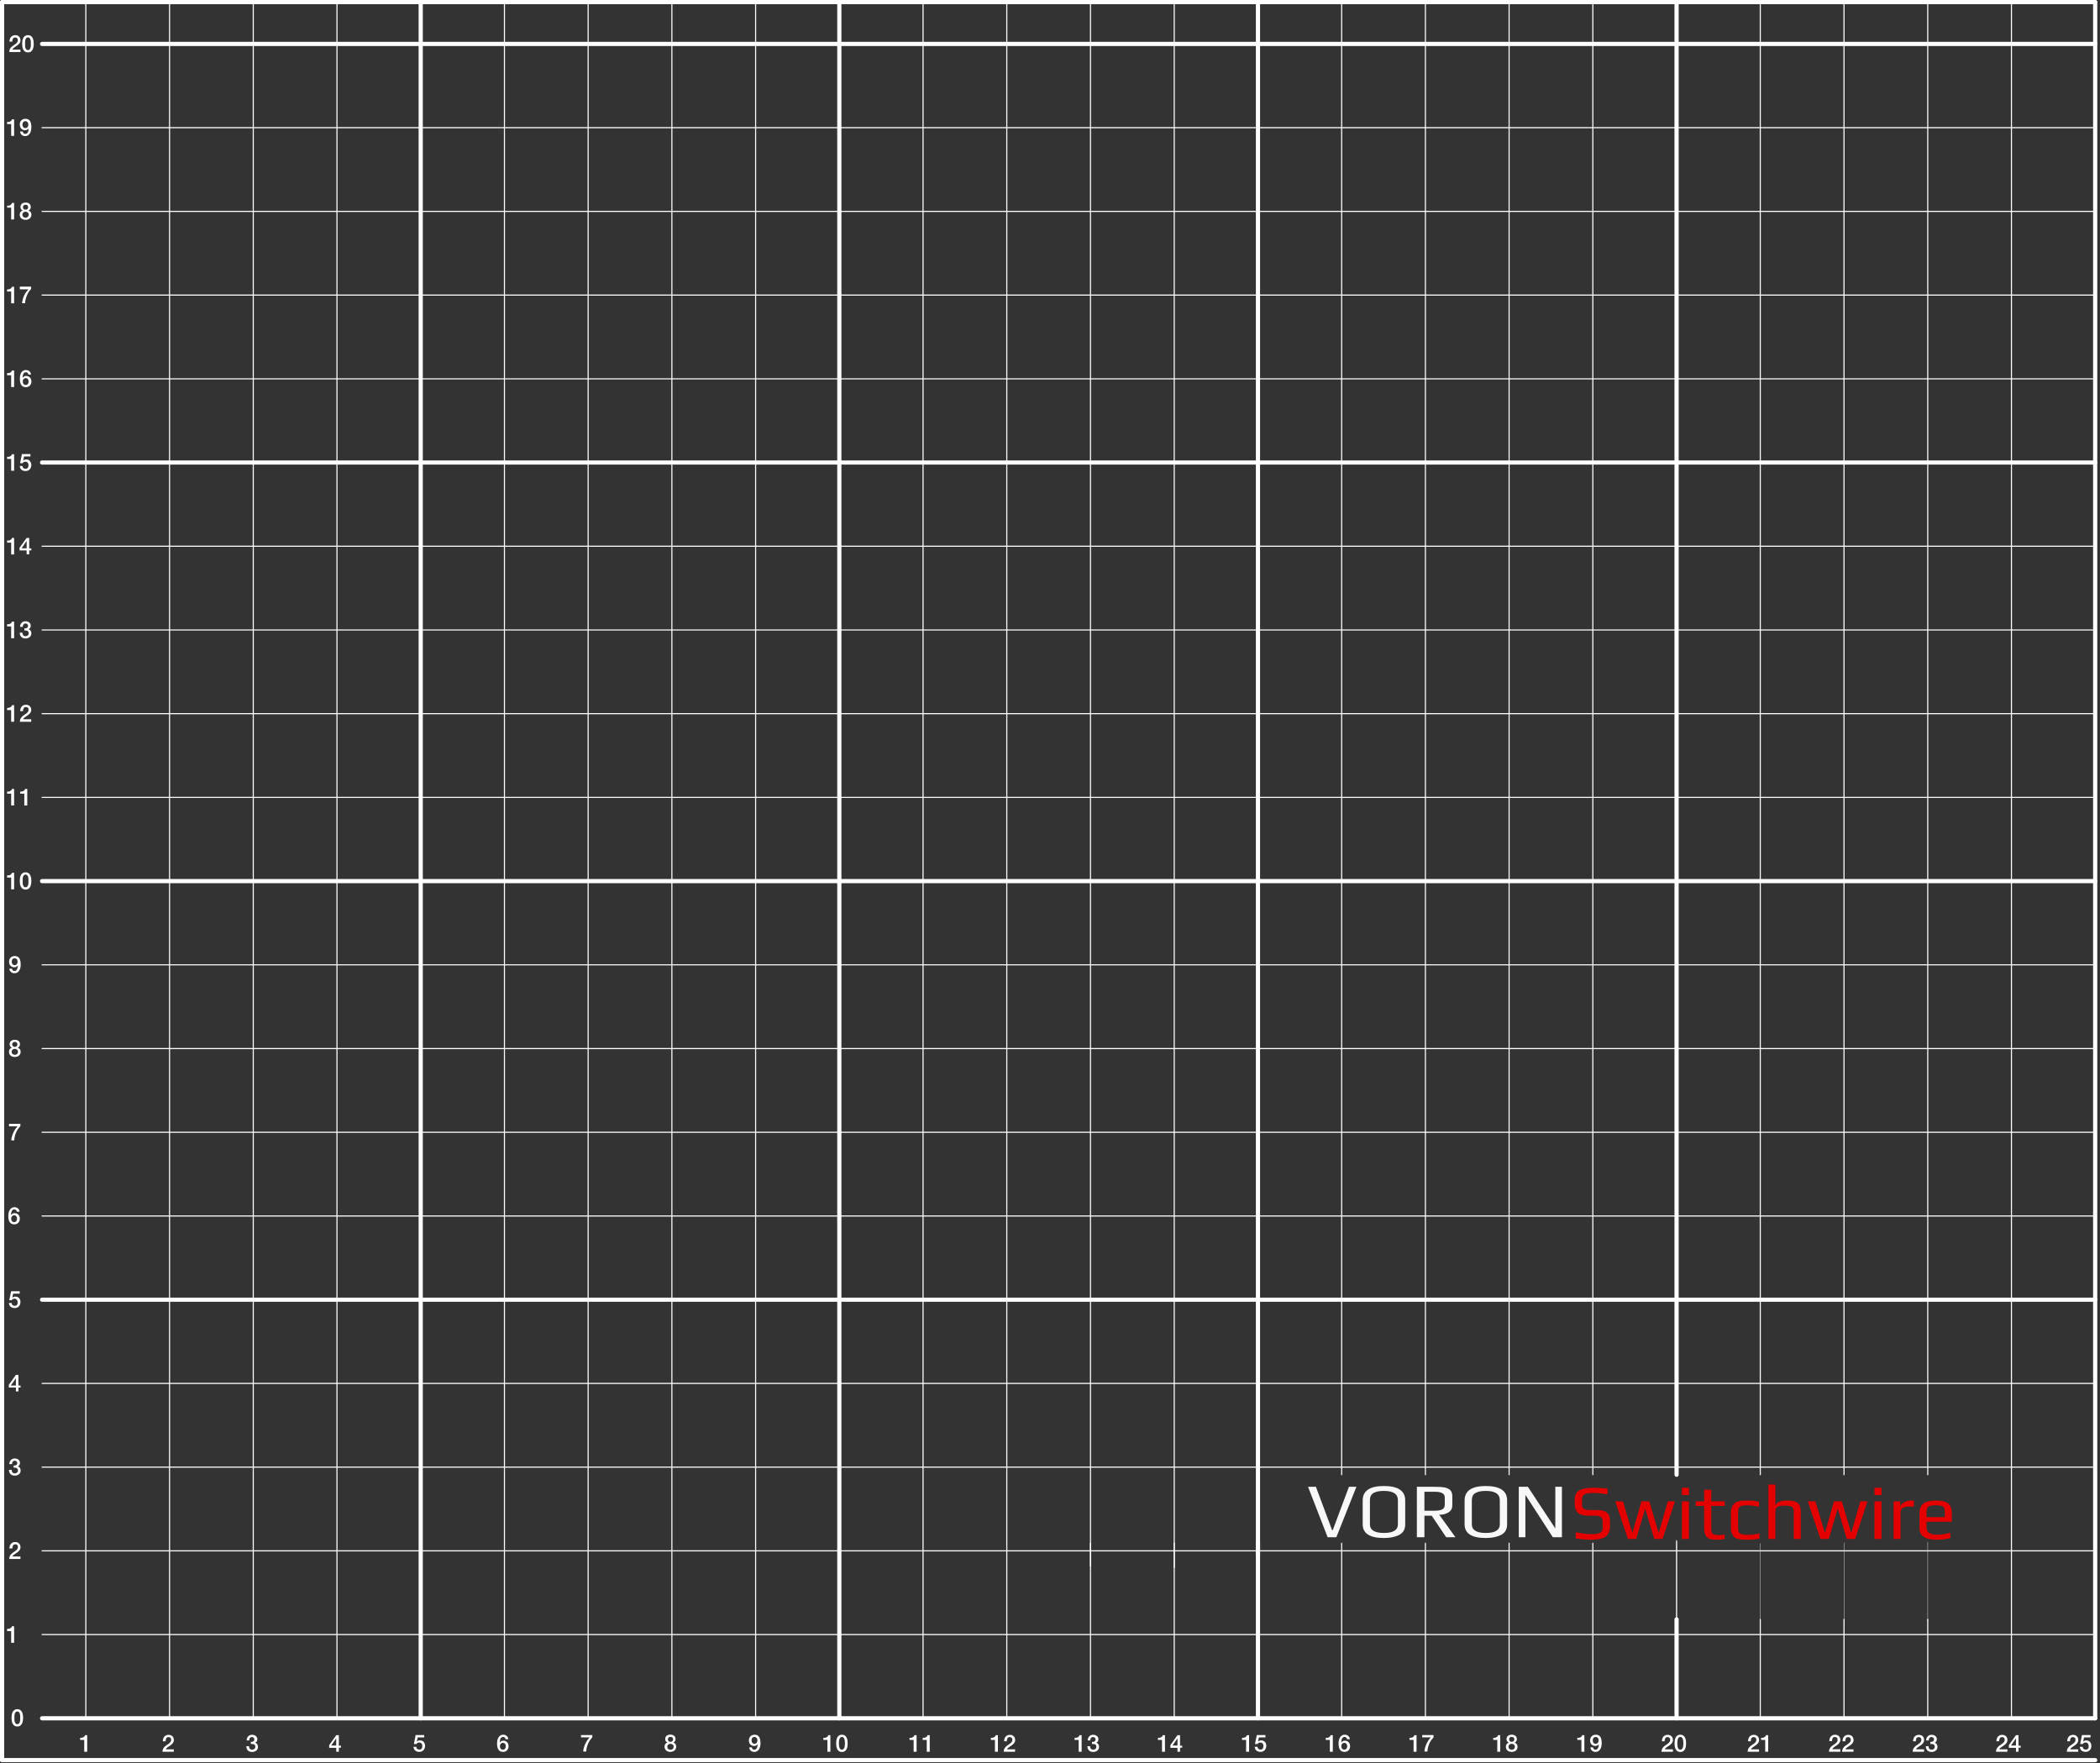 <?xml version="1.0" encoding="UTF-8" standalone="no"?>
<!DOCTYPE svg PUBLIC "-//W3C//DTD SVG 1.1//EN" "http://www.w3.org/Graphics/SVG/1.1/DTD/svg11.dtd">
<svg width="100%" height="100%" viewBox="0 0 711 597" version="1.1" xmlns="http://www.w3.org/2000/svg" xmlns:xlink="http://www.w3.org/1999/xlink" xml:space="preserve" xmlns:serif="http://www.serif.com/" style="fill-rule:evenodd;clip-rule:evenodd;stroke-linecap:round;stroke-linejoin:round;">
    <rect x="0" y="0" width="711" height="597" fill="#333333" stroke="none"/>
    <path d="M0.71,0.71L0.71,595.98" style="fill:none;fill-rule:nonzero;stroke:white;stroke-width:1.42px;"/>
    <path d="M142.44,0.71L142.44,581.81" style="fill:none;fill-rule:nonzero;stroke:white;stroke-width:1.42px;"/>
    <path d="M284.17,0.71L284.17,581.81" style="fill:none;fill-rule:nonzero;stroke:white;stroke-width:1.42px;"/>
    <path d="M709.37,581.81L709.37,0.71" style="fill:none;fill-rule:nonzero;stroke:white;stroke-width:1.42px;"/>
    <path d="M14.25,581.81L709.37,581.81" style="fill:none;fill-rule:nonzero;stroke:white;stroke-width:1.42px;"/>
    <path d="M0.71,595.98L709.37,595.98" style="fill:none;fill-rule:nonzero;stroke:white;stroke-width:1.42px;"/>
    <path d="M14.25,440.08L709.37,440.08" style="fill:none;fill-rule:nonzero;stroke:white;stroke-width:1.42px;"/>
    <path d="M14.25,298.35L709.37,298.35" style="fill:none;fill-rule:nonzero;stroke:white;stroke-width:1.42px;"/>
    <path d="M14.25,156.61L709.37,156.61" style="fill:none;fill-rule:nonzero;stroke:white;stroke-width:1.42px;"/>
    <path d="M14.25,14.88L709.37,14.88" style="fill:none;fill-rule:nonzero;stroke:white;stroke-width:1.42px;"/>
    <path d="M709.37,0.71L0.71,0.71" style="fill:none;fill-rule:nonzero;stroke:white;stroke-width:1.42px;"/>
    <g transform="matrix(1,0,0,1.055,0,-0.039)">
        <path d="M425.91,0.71L425.91,499.35" style="fill:none;fill-rule:nonzero;stroke:white;stroke-width:1.42px;"/>
    </g>
    <path d="M425.91,522.54L425.91,581.81" style="fill:none;fill-rule:nonzero;stroke:white;stroke-width:1.42px;"/>
    <path d="M567.64,0.71L567.64,499.35" style="fill:none;fill-rule:nonzero;stroke:white;stroke-width:1.42px;"/>
    <g transform="matrix(1,0,0,5.042,0,-2112.26)">
        <path d="M567.64,522.54L567.64,527.69" style="fill:none;fill-rule:nonzero;stroke:white;stroke-width:0.39px;"/>
    </g>
    <path d="M567.64,548.31L567.64,581.81" style="fill:none;fill-rule:nonzero;stroke:white;stroke-width:1.42px;"/>
    <path d="M85.75,0.71L85.75,581.81" style="fill:none;fill-rule:nonzero;stroke:white;stroke-width:0.37px;"/>
    <path d="M114.09,0.71L114.09,581.81" style="fill:none;fill-rule:nonzero;stroke:white;stroke-width:0.37px;"/>
    <path d="M170.79,0.71L170.79,581.81" style="fill:none;fill-rule:nonzero;stroke:white;stroke-width:0.37px;"/>
    <path d="M199.13,0.71L199.13,581.81" style="fill:none;fill-rule:nonzero;stroke:white;stroke-width:0.37px;"/>
    <path d="M227.48,0.71L227.48,581.81" style="fill:none;fill-rule:nonzero;stroke:white;stroke-width:0.37px;"/>
    <path d="M255.83,0.71L255.83,581.81" style="fill:none;fill-rule:nonzero;stroke:white;stroke-width:0.37px;"/>
    <path d="M312.52,0.71L312.52,581.81" style="fill:none;fill-rule:nonzero;stroke:white;stroke-width:0.37px;"/>
    <path d="M340.87,0.71L340.87,581.81" style="fill:none;fill-rule:nonzero;stroke:white;stroke-width:0.37px;"/>
    <path d="M681.02,0.71L681.02,581.81" style="fill:none;fill-rule:nonzero;stroke:white;stroke-width:0.37px;"/>
    <path d="M29.06,0.71L29.06,581.81" style="fill:none;fill-rule:nonzero;stroke:white;stroke-width:0.37px;"/>
    <path d="M57.4,0.71L57.4,581.81" style="fill:none;fill-rule:nonzero;stroke:white;stroke-width:0.37px;"/>
    <path d="M14.25,468.43L709.37,468.43" style="fill:none;fill-rule:nonzero;stroke:white;stroke-width:0.37px;"/>
    <path d="M14.25,496.77L709.37,496.77" style="fill:none;fill-rule:nonzero;stroke:white;stroke-width:0.37px;"/>
    <path d="M14.25,525.12L709.37,525.12" style="fill:none;fill-rule:nonzero;stroke:white;stroke-width:0.37px;"/>
    <path d="M14.25,553.46L709.37,553.46" style="fill:none;fill-rule:nonzero;stroke:white;stroke-width:0.37px;"/>
    <path d="M14.25,411.73L709.37,411.73" style="fill:none;fill-rule:nonzero;stroke:white;stroke-width:0.37px;"/>
    <path d="M14.25,383.39L709.37,383.39" style="fill:none;fill-rule:nonzero;stroke:white;stroke-width:0.37px;"/>
    <path d="M14.25,355.04L709.37,355.04" style="fill:none;fill-rule:nonzero;stroke:white;stroke-width:0.37px;"/>
    <path d="M14.25,326.69L709.37,326.69" style="fill:none;fill-rule:nonzero;stroke:white;stroke-width:0.37px;"/>
    <path d="M14.25,270L709.37,270" style="fill:none;fill-rule:nonzero;stroke:white;stroke-width:0.37px;"/>
    <path d="M14.25,241.65L709.37,241.65" style="fill:none;fill-rule:nonzero;stroke:white;stroke-width:0.37px;"/>
    <path d="M14.25,213.31L709.37,213.31" style="fill:none;fill-rule:nonzero;stroke:white;stroke-width:0.37px;"/>
    <path d="M14.25,184.96L709.37,184.96" style="fill:none;fill-rule:nonzero;stroke:white;stroke-width:0.37px;"/>
    <path d="M14.25,128.27L709.37,128.27" style="fill:none;fill-rule:nonzero;stroke:white;stroke-width:0.37px;"/>
    <path d="M14.25,99.92L709.37,99.92" style="fill:none;fill-rule:nonzero;stroke:white;stroke-width:0.37px;"/>
    <path d="M14.25,71.57L709.37,71.57" style="fill:none;fill-rule:nonzero;stroke:white;stroke-width:0.37px;"/>
    <path d="M14.25,43.23L709.37,43.23" style="fill:none;fill-rule:nonzero;stroke:white;stroke-width:0.37px;"/>
    <g transform="matrix(1,0,0,1.062,0,-0.044)">
        <path d="M369.21,0.71L369.21,499.35" style="fill:none;fill-rule:nonzero;stroke:white;stroke-width:0.37px;"/>
    </g>
    <path d="M369.21,522.54L369.21,581.81" style="fill:none;fill-rule:nonzero;stroke:white;stroke-width:0.37px;"/>
    <g transform="matrix(1,0,0,1.063,0,-0.045)">
        <path d="M397.56,0.71L397.56,499.35" style="fill:none;fill-rule:nonzero;stroke:white;stroke-width:0.37px;"/>
    </g>
    <path d="M397.56,522.54L397.56,581.81" style="fill:none;fill-rule:nonzero;stroke:white;stroke-width:0.37px;"/>
    <path d="M454.25,0.71L454.25,499.35" style="fill:none;fill-rule:nonzero;stroke:white;stroke-width:0.37px;"/>
    <path d="M454.25,522.54L454.25,581.81" style="fill:none;fill-rule:nonzero;stroke:white;stroke-width:0.37px;"/>
    <path d="M482.6,0.71L482.6,499.35" style="fill:none;fill-rule:nonzero;stroke:white;stroke-width:0.37px;"/>
    <path d="M482.6,522.54L482.6,581.81" style="fill:none;fill-rule:nonzero;stroke:white;stroke-width:0.37px;"/>
    <path d="M510.94,0.71L510.94,499.35" style="fill:none;fill-rule:nonzero;stroke:white;stroke-width:0.37px;"/>
    <path d="M510.94,522.54L510.94,581.81" style="fill:none;fill-rule:nonzero;stroke:white;stroke-width:0.37px;"/>
    <path d="M539.29,0.71L539.29,499.35" style="fill:none;fill-rule:nonzero;stroke:white;stroke-width:0.37px;"/>
    <path d="M539.29,522.54L539.29,581.81" style="fill:none;fill-rule:nonzero;stroke:white;stroke-width:0.37px;"/>
    <path d="M595.98,0.71L595.98,499.35" style="fill:none;fill-rule:nonzero;stroke:white;stroke-width:0.37px;"/>
    <path d="M624.33,0.71L624.33,499.35" style="fill:none;fill-rule:nonzero;stroke:white;stroke-width:0.37px;"/>
    <path d="M652.68,0.71L652.68,499.35" style="fill:none;fill-rule:nonzero;stroke:white;stroke-width:0.37px;"/>
    <g transform="matrix(1,0,0,5.093,0,-2139)">
        <path d="M652.68,522.54L652.68,527.69" style="fill:none;fill-rule:nonzero;stroke:white;stroke-width:0.11px;"/>
    </g>
    <path d="M652.68,548.31L652.68,581.81" style="fill:none;fill-rule:nonzero;stroke:white;stroke-width:0.37px;"/>
    <g transform="matrix(1,0,0,5.23,0,-2210.3)">
        <path d="M624.33,522.54L624.33,527.69" style="fill:none;fill-rule:nonzero;stroke:white;stroke-width:0.11px;"/>
    </g>
    <path d="M624.33,548.31L624.33,581.81" style="fill:none;fill-rule:nonzero;stroke:white;stroke-width:0.37px;"/>
    <g transform="matrix(1,0,0,5.128,0,-2156.82)">
        <path d="M595.98,522.54L595.98,527.69" style="fill:none;fill-rule:nonzero;stroke:white;stroke-width:0.11px;"/>
    </g>
    <path d="M595.98,548.31L595.98,581.81" style="fill:none;fill-rule:nonzero;stroke:white;stroke-width:0.37px;"/>
    <g transform="matrix(1,0,0,1,0.14,0.14)">
        <path d="M27,588.28C27.186,588.296 27.374,588.296 27.56,588.28C27.732,588.246 27.9,588.193 28.06,588.12C28.2,588.046 28.325,587.948 28.43,587.83C28.537,587.708 28.609,587.559 28.64,587.4L29.38,587.4L29.38,593L28.38,593L28.38,589L27,589L27,588.28Z" style="fill:white;fill-rule:nonzero;"/>
    </g>
    <g transform="matrix(1,0,0,1,0.14,0.14)">
        <path d="M58.7,593L54.87,593C54.87,592.57 54.987,592.148 55.21,591.78C55.447,591.423 55.753,591.117 56.11,590.88L56.67,590.49C56.863,590.371 57.047,590.237 57.22,590.09C57.375,589.951 57.513,589.793 57.63,589.62C57.734,589.444 57.792,589.244 57.8,589.04C57.809,588.93 57.809,588.82 57.8,588.71C57.777,588.595 57.729,588.486 57.66,588.39C57.585,588.287 57.485,588.204 57.37,588.15C57.222,588.074 57.057,588.036 56.89,588.04C56.733,588.036 56.577,588.074 56.44,588.15C56.319,588.224 56.22,588.327 56.15,588.45C56.073,588.587 56.019,588.736 55.99,588.89C55.949,589.074 55.929,589.262 55.93,589.45L55,589.45C54.997,589.159 55.038,588.869 55.12,588.59C55.194,588.337 55.32,588.102 55.49,587.9C55.66,587.709 55.867,587.556 56.1,587.45C56.637,587.223 57.243,587.223 57.78,587.45C57.996,587.551 58.187,587.698 58.34,587.88C58.476,588.041 58.578,588.228 58.64,588.43C58.698,588.618 58.728,588.813 58.73,589.01C58.73,589.218 58.693,589.425 58.62,589.62C58.55,589.799 58.456,589.967 58.34,590.12C58.223,590.274 58.088,590.415 57.94,590.54L57.48,590.9L56.55,591.52C56.424,591.616 56.307,591.723 56.2,591.84C56.104,591.939 56.033,592.059 55.99,592.19L58.7,592.19L58.7,593Z" style="fill:white;fill-rule:nonzero;"/>
    </g>
    <g transform="matrix(1,0,0,1,0.14,0.14)">
        <path d="M84.73,589.67L85.18,589.67C85.319,589.642 85.454,589.595 85.58,589.53C85.697,589.461 85.797,589.365 85.87,589.25C85.942,589.118 85.976,588.97 85.97,588.82C85.979,588.601 85.891,588.389 85.73,588.24C85.443,588.023 85.06,587.977 84.73,588.12C84.615,588.184 84.516,588.273 84.44,588.38C84.362,588.492 84.304,588.617 84.27,588.75C84.25,588.889 84.25,589.031 84.27,589.17L83.36,589.17C83.368,588.91 83.419,588.653 83.51,588.41C83.597,588.19 83.722,587.987 83.88,587.81C84.041,587.635 84.239,587.498 84.46,587.41C84.7,587.306 84.959,587.255 85.22,587.26C85.437,587.263 85.652,587.297 85.86,587.36C86.064,587.421 86.257,587.515 86.43,587.64C86.599,587.763 86.736,587.924 86.83,588.11C86.94,588.309 86.995,588.533 86.99,588.76C86.996,589.021 86.926,589.278 86.79,589.5C86.658,589.726 86.442,589.891 86.19,589.96C86.495,590.011 86.766,590.184 86.94,590.44C87.256,590.931 87.297,591.551 87.05,592.08C86.946,592.286 86.8,592.466 86.62,592.61C86.433,592.762 86.22,592.877 85.99,592.95C85.741,593.031 85.481,593.072 85.22,593.07C84.93,593.079 84.642,593.031 84.37,592.93C84.141,592.846 83.933,592.713 83.76,592.54C83.597,592.36 83.471,592.149 83.39,591.92C83.305,591.661 83.258,591.392 83.25,591.12L84.17,591.12C84.147,591.424 84.236,591.727 84.42,591.97C84.621,592.199 84.916,592.325 85.22,592.31C85.5,592.323 85.775,592.23 85.99,592.05C86.2,591.863 86.314,591.591 86.3,591.31C86.305,591.128 86.26,590.948 86.17,590.79C86.084,590.665 85.967,590.565 85.83,590.5C85.684,590.427 85.523,590.386 85.36,590.38C85.184,590.365 85.006,590.365 84.83,590.38L84.73,589.67Z" style="fill:white;fill-rule:nonzero;"/>
    </g>
    <g transform="matrix(1,0,0,1,0.14,0.14)">
        <path d="M115.3,591.62L114.58,591.62L114.58,593L113.71,593L113.71,591.67L111.31,591.67L111.31,590.77L113.71,587.4L114.58,587.4L114.58,590.95L115.3,590.95L115.3,591.62ZM112,590.9L113.69,590.9L113.69,588.44L112,590.9Z" style="fill:white;fill-rule:nonzero;"/>
    </g>
    <g transform="matrix(1,0,0,1,0.14,0.14)">
        <path d="M140.58,587.35L143.48,587.35L143.48,588.16L141.27,588.16L140.98,589.59C141.109,589.447 141.27,589.337 141.45,589.27C141.632,589.2 141.825,589.163 142.02,589.16C142.273,589.159 142.524,589.207 142.76,589.3C142.971,589.385 143.16,589.519 143.31,589.69C143.465,589.863 143.581,590.068 143.65,590.29C143.731,590.528 143.772,590.778 143.77,591.03C143.767,591.267 143.73,591.503 143.66,591.73C143.585,591.965 143.47,592.185 143.32,592.38C142.955,592.822 142.402,593.067 141.83,593.04C141.576,593.044 141.324,593.01 141.08,592.94C140.854,592.871 140.644,592.759 140.46,592.61C140.286,592.463 140.143,592.283 140.04,592.08C139.933,591.848 139.875,591.596 139.87,591.34L140.78,591.34C140.789,591.607 140.904,591.859 141.1,592.04C141.299,592.211 141.558,592.298 141.82,592.28C141.985,592.285 142.148,592.254 142.3,592.19C142.432,592.132 142.546,592.038 142.63,591.92C142.714,591.804 142.772,591.671 142.8,591.53C142.841,591.373 142.861,591.212 142.86,591.05C142.862,590.9 142.838,590.752 142.79,590.61C142.755,590.471 142.69,590.342 142.6,590.23C142.51,590.123 142.397,590.037 142.27,589.98C142.12,589.91 141.956,589.875 141.79,589.88C141.605,589.881 141.421,589.918 141.25,589.99C141.078,590.065 140.947,590.211 140.89,590.39L140,590.39L140.58,587.35Z" style="fill:white;fill-rule:nonzero;"/>
    </g>
    <g transform="matrix(1,0,0,1,0.14,0.14)">
        <path d="M171,588.76C170.99,588.554 170.904,588.358 170.76,588.21C170.608,588.062 170.402,587.983 170.19,587.99C170.041,587.989 169.893,588.023 169.76,588.09C169.642,588.149 169.536,588.23 169.45,588.33C169.37,588.438 169.302,588.556 169.25,588.68C169.2,588.813 169.159,588.95 169.13,589.09C169.13,589.24 169.13,589.38 169.06,589.52L169.06,589.92C169.174,589.704 169.352,589.529 169.57,589.42C169.787,589.312 170.027,589.257 170.27,589.26C170.527,589.258 170.781,589.306 171.02,589.4C171.229,589.495 171.416,589.631 171.57,589.8C171.725,589.975 171.844,590.179 171.92,590.4C172.002,590.638 172.042,590.888 172.04,591.14C172.043,591.399 171.999,591.657 171.91,591.9C171.821,592.125 171.692,592.331 171.53,592.51C171.361,592.68 171.16,592.816 170.94,592.91C170.699,593.008 170.44,593.056 170.18,593.05C169.833,593.062 169.489,592.986 169.18,592.83C168.921,592.678 168.707,592.461 168.56,592.2C168.399,591.912 168.29,591.597 168.24,591.27C168.178,590.89 168.148,590.505 168.15,590.12C168.153,589.784 168.19,589.449 168.26,589.12C168.326,588.789 168.448,588.471 168.62,588.18C168.777,587.903 169.001,587.67 169.27,587.5C169.569,587.312 169.917,587.218 170.27,587.23C170.486,587.229 170.7,587.27 170.9,587.35C171.091,587.419 171.268,587.525 171.42,587.66C171.578,587.792 171.708,587.956 171.8,588.14C171.895,588.334 171.95,588.545 171.96,588.76L171,588.76ZM170.12,592.3C170.273,592.305 170.424,592.271 170.56,592.2C170.68,592.139 170.783,592.05 170.86,591.94C170.95,591.833 171.015,591.706 171.05,591.57C171.09,591.427 171.11,591.279 171.11,591.13C171.11,590.985 171.09,590.84 171.05,590.7C171.015,590.567 170.95,590.444 170.86,590.34C170.782,590.233 170.679,590.148 170.56,590.09C170.424,590.019 170.273,589.985 170.12,589.99C169.972,589.988 169.825,590.018 169.69,590.08C169.567,590.141 169.458,590.226 169.37,590.33C169.285,590.438 169.221,590.559 169.18,590.69C169.137,590.833 169.113,590.981 169.11,591.13C169.111,591.279 169.135,591.428 169.18,591.57C169.221,591.707 169.285,591.835 169.37,591.95C169.457,592.058 169.566,592.147 169.69,592.21C169.816,592.267 169.952,592.298 170.09,592.3L170.12,592.3Z" style="fill:white;fill-rule:nonzero;"/>
    </g>
    <g transform="matrix(1,0,0,1,0.14,0.14)">
        <path d="M196.57,587.35L200.41,587.35L200.41,588.11C200.119,588.423 199.852,588.757 199.61,589.11C199.367,589.467 199.156,589.845 198.98,590.24C198.793,590.645 198.646,591.067 198.54,591.5C198.427,591.966 198.354,592.441 198.32,592.92L197.32,592.92C197.352,592.477 197.429,592.038 197.55,591.61C197.669,591.178 197.823,590.757 198.01,590.35C198.203,589.945 198.423,589.554 198.67,589.18C198.918,588.813 199.188,588.463 199.48,588.13L196.57,588.13L196.57,587.35Z" style="fill:white;fill-rule:nonzero;"/>
    </g>
    <g transform="matrix(1,0,0,1,0.14,0.14)">
        <path d="M226.86,593.06C226.595,593.062 226.332,593.022 226.08,592.94C225.849,592.872 225.634,592.756 225.45,592.6C225.252,592.441 225.097,592.235 225,592C224.898,591.767 224.847,591.515 224.85,591.26C224.84,590.942 224.935,590.629 225.12,590.37C225.309,590.13 225.573,589.961 225.87,589.89C225.633,589.802 225.428,589.645 225.28,589.44C225.144,589.229 225.074,588.981 225.08,588.73C225.057,588.309 225.222,587.898 225.53,587.61C226.305,587.065 227.345,587.065 228.12,587.61C228.428,587.898 228.593,588.309 228.57,588.73C228.576,588.981 228.506,589.229 228.37,589.44C228.222,589.645 228.017,589.802 227.78,589.89C228.077,589.961 228.341,590.13 228.53,590.37C228.715,590.629 228.81,590.942 228.8,591.26C228.803,591.515 228.752,591.767 228.65,592C228.559,592.216 228.418,592.408 228.24,592.56C228.056,592.716 227.841,592.832 227.61,592.9C227.37,592.992 227.117,593.046 226.86,593.06ZM226.86,592.34C227.141,592.349 227.416,592.253 227.63,592.07C227.836,591.869 227.946,591.588 227.93,591.3C227.946,591.027 227.835,590.761 227.63,590.58C227.18,590.236 226.55,590.236 226.1,590.58C225.895,590.761 225.784,591.027 225.8,591.3C225.784,591.588 225.894,591.869 226.1,592.07C226.311,592.251 226.582,592.348 226.86,592.34ZM226.86,587.95C226.632,587.946 226.41,588.028 226.24,588.18C225.902,588.521 225.902,589.079 226.24,589.42C226.608,589.722 227.142,589.722 227.51,589.42C227.848,589.079 227.848,588.521 227.51,588.18C227.324,588.04 227.092,587.976 226.86,588L226.86,587.95Z" style="fill:white;fill-rule:nonzero;"/>
    </g>
    <g transform="matrix(1,0,0,1,0.14,0.14)">
        <path d="M254.41,591.53C254.42,591.739 254.505,591.938 254.65,592.09C254.808,592.234 255.017,592.309 255.23,592.3C255.44,592.313 255.648,592.245 255.81,592.11C255.959,591.975 256.076,591.807 256.15,591.62C256.238,591.42 256.295,591.207 256.32,590.99C256.32,590.77 256.37,590.57 256.39,590.38C256.272,590.589 256.099,590.762 255.89,590.88C255.67,590.992 255.427,591.051 255.18,591.05C254.933,591.052 254.688,591.004 254.46,590.91C254.249,590.823 254.059,590.693 253.9,590.53C253.744,590.358 253.621,590.158 253.54,589.94C253.453,589.689 253.409,589.425 253.41,589.16C253.411,588.901 253.455,588.644 253.54,588.4C253.625,588.174 253.754,587.966 253.92,587.79C254.09,587.612 254.299,587.475 254.53,587.39C254.787,587.287 255.063,587.236 255.34,587.24C255.688,587.225 256.034,587.304 256.34,587.47C256.597,587.617 256.806,587.836 256.94,588.1C257.098,588.389 257.203,588.704 257.25,589.03C257.312,589.41 257.342,589.795 257.34,590.18C257.337,590.516 257.3,590.851 257.23,591.18C257.163,591.507 257.045,591.821 256.88,592.11C256.716,592.388 256.491,592.624 256.22,592.8C255.921,592.986 255.572,593.077 255.22,593.06C255.002,593.065 254.784,593.028 254.58,592.95C254.39,592.878 254.214,592.773 254.06,592.64C253.738,592.359 253.546,591.957 253.53,591.53L254.41,591.53ZM255.28,587.99C255.131,587.991 254.984,588.025 254.85,588.09C254.731,588.148 254.628,588.233 254.55,588.34C254.468,588.452 254.407,588.577 254.37,588.71C254.33,588.85 254.31,588.995 254.31,589.14C254.309,589.289 254.329,589.437 254.37,589.58C254.405,589.717 254.466,589.846 254.55,589.96C254.633,590.064 254.735,590.153 254.85,590.22C254.984,590.285 255.131,590.319 255.28,590.32C255.436,590.325 255.591,590.291 255.73,590.22C255.855,590.159 255.965,590.07 256.05,589.96C256.133,589.844 256.197,589.716 256.24,589.58C256.281,589.437 256.301,589.289 256.3,589.14C256.3,588.995 256.28,588.85 256.24,588.71C256.195,588.578 256.131,588.453 256.05,588.34C255.962,588.236 255.853,588.151 255.73,588.09C255.588,588.028 255.435,587.997 255.28,588L255.28,587.99Z" style="fill:white;fill-rule:nonzero;"/>
    </g>
    <g transform="matrix(1,0,0,1,0.14,0.14)">
        <path d="M278.65,588.28C278.836,588.295 279.024,588.295 279.21,588.28C279.379,588.246 279.544,588.193 279.7,588.12C279.844,588.049 279.973,587.95 280.08,587.83C280.187,587.708 280.259,587.559 280.29,587.4L281,587.4L281,593L280,593L280,589L278.62,589L278.65,588.28Z" style="fill:white;fill-rule:nonzero;"/>
    </g>
    <g transform="matrix(1,0,0,1,0.14,0.14)">
        <path d="M284.91,587.23C285.265,587.215 285.615,587.313 285.91,587.51C286.163,587.693 286.366,587.938 286.5,588.22C286.646,588.516 286.743,588.833 286.79,589.16C286.886,589.823 286.886,590.497 286.79,591.16C286.743,591.487 286.646,591.804 286.5,592.1C286.363,592.381 286.161,592.624 285.91,592.81C285.614,593.004 285.263,593.098 284.91,593.08C284.557,593.096 284.207,593.002 283.91,592.81C283.659,592.624 283.457,592.381 283.32,592.1C283.174,591.804 283.077,591.487 283.03,591.16C282.934,590.497 282.934,589.823 283.03,589.16C283.077,588.833 283.174,588.516 283.32,588.22C283.454,587.938 283.657,587.693 283.91,587.51C284.206,587.315 284.556,587.217 284.91,587.23ZM284.91,592.3C285.089,592.308 285.265,592.247 285.4,592.13C285.544,592.006 285.654,591.848 285.72,591.67C285.804,591.448 285.857,591.216 285.88,590.98C285.947,590.429 285.947,589.871 285.88,589.32C285.858,589.087 285.805,588.858 285.72,588.64C285.657,588.458 285.546,588.296 285.4,588.17C285.265,588.05 285.09,587.986 284.91,587.99C284.723,587.984 284.541,588.048 284.4,588.17C284.26,588.299 284.154,588.46 284.09,588.64C284.01,588.86 283.957,589.088 283.93,589.32C283.863,589.871 283.863,590.429 283.93,590.98C283.958,591.215 284.011,591.447 284.09,591.67C284.156,591.845 284.262,592.003 284.4,592.13C284.542,592.249 284.725,592.31 284.91,592.3Z" style="fill:white;fill-rule:nonzero;"/>
    </g>
    <g transform="matrix(1,0,0,1,0.14,0.14)">
        <path d="M307.81,588.28C307.996,588.295 308.184,588.295 308.37,588.28C308.539,588.245 308.703,588.191 308.86,588.12C309.003,588.046 309.131,587.948 309.24,587.83C309.344,587.707 309.413,587.559 309.44,587.4L310.19,587.4L310.19,593L309.19,593L309.19,589L307.81,589L307.81,588.28Z" style="fill:white;fill-rule:nonzero;"/>
    </g>
    <g transform="matrix(1,0,0,1,0.14,0.14)">
        <path d="M312.26,588.28C312.446,588.295 312.634,588.295 312.82,588.28C312.989,588.246 313.154,588.193 313.31,588.12C313.454,588.049 313.583,587.95 313.69,587.83C313.794,587.707 313.863,587.559 313.89,587.4L314.64,587.4L314.64,593L313.64,593L313.64,589L312.26,589L312.26,588.28Z" style="fill:white;fill-rule:nonzero;"/>
    </g>
    <g transform="matrix(1,0,0,1,0.14,0.14)">
        <path d="M335.34,588.28C335.526,588.296 335.714,588.296 335.9,588.28C336.072,588.246 336.24,588.193 336.4,588.12C336.54,588.046 336.665,587.948 336.77,587.83C336.881,587.71 336.954,587.561 336.98,587.4L337.72,587.4L337.72,593L336.72,593L336.72,589L335.34,589L335.34,588.28Z" style="fill:white;fill-rule:nonzero;"/>
    </g>
    <g transform="matrix(1,0,0,1,0.14,0.14)">
        <path d="M343.51,593L339.68,593C339.68,592.57 339.797,592.148 340.02,591.78C340.257,591.423 340.563,591.117 340.92,590.88L341.49,590.49C341.68,590.37 341.86,590.237 342.03,590.09C342.188,589.953 342.326,589.795 342.44,589.62C342.548,589.446 342.607,589.245 342.61,589.04C342.623,588.93 342.623,588.82 342.61,588.71C342.587,588.595 342.539,588.486 342.47,588.39C342.397,588.285 342.297,588.202 342.18,588.15C342.032,588.074 341.867,588.036 341.7,588.04C341.543,588.036 341.387,588.074 341.25,588.15C341.129,588.224 341.03,588.327 340.96,588.45C340.887,588.589 340.833,588.737 340.8,588.89C340.769,589.075 340.749,589.262 340.74,589.45L339.83,589.45C339.827,589.159 339.868,588.869 339.95,588.59C340.028,588.336 340.157,588.101 340.33,587.9C340.494,587.707 340.699,587.553 340.93,587.45C341.191,587.335 341.474,587.277 341.76,587.28C342.056,587.272 342.349,587.33 342.62,587.45C342.831,587.554 343.018,587.7 343.17,587.88C343.306,588.041 343.408,588.228 343.47,588.43C343.528,588.618 343.558,588.813 343.56,589.01C343.563,589.218 343.529,589.424 343.46,589.62C343.386,589.797 343.292,589.965 343.18,590.12C343.057,590.269 342.923,590.41 342.78,590.54L342.31,590.9L341.83,591.22C341.67,591.32 341.52,591.42 341.39,591.52C341.259,591.614 341.138,591.721 341.03,591.84C340.934,591.939 340.863,592.059 340.82,592.19L343.55,592.19L343.51,593Z" style="fill:white;fill-rule:nonzero;"/>
    </g>
    <g transform="matrix(1,0,0,1,0.14,0.14)">
        <path d="M363.69,588.28C363.876,588.295 364.064,588.295 364.25,588.28C364.419,588.246 364.584,588.193 364.74,588.12C364.884,588.049 365.013,587.95 365.12,587.83C365.224,587.707 365.293,587.559 365.32,587.4L366.07,587.4L366.07,593L365.07,593L365.07,589L363.69,589L363.69,588.28Z" style="fill:white;fill-rule:nonzero;"/>
    </g>
    <g transform="matrix(1,0,0,1,0.14,0.14)">
        <path d="M369.54,589.67L369.99,589.67C370.129,589.643 370.264,589.596 370.39,589.53C370.51,589.464 370.61,589.367 370.68,589.25C370.755,589.119 370.793,588.971 370.79,588.82C370.795,588.6 370.703,588.388 370.54,588.24C370.364,588.091 370.14,588.013 369.91,588.02C369.767,588.019 369.626,588.053 369.5,588.12C369.38,588.181 369.277,588.27 369.2,588.38C369.126,588.494 369.068,588.619 369.03,588.75C369.01,588.889 369.01,589.031 369.03,589.17L368.12,589.17C368.128,588.91 368.179,588.653 368.27,588.41C368.357,588.187 368.486,587.984 368.65,587.81C368.805,587.633 369.001,587.496 369.22,587.41C369.46,587.307 369.719,587.256 369.98,587.26C370.197,587.263 370.412,587.297 370.62,587.36C370.824,587.421 371.017,587.515 371.19,587.64C371.359,587.765 371.499,587.925 371.6,588.11C371.702,588.311 371.754,588.534 371.75,588.76C371.754,589.019 371.688,589.275 371.56,589.5C371.421,589.72 371.208,589.883 370.96,589.96C371.263,590.009 371.532,590.183 371.7,590.44C372.016,590.931 372.057,591.551 371.81,592.08C371.71,592.288 371.563,592.469 371.38,592.61C371.193,592.762 370.98,592.877 370.75,592.95C370.505,593.03 370.248,593.071 369.99,593.07C369.697,593.079 369.405,593.032 369.13,592.93C368.902,592.848 368.697,592.715 368.53,592.54C368.36,592.363 368.23,592.152 368.15,591.92C368.064,591.662 368.02,591.392 368.02,591.12L368.93,591.12C368.907,591.424 368.996,591.727 369.18,591.97C369.383,592.202 369.682,592.328 369.99,592.31C370.267,592.322 370.539,592.229 370.75,592.05C371.083,591.718 371.156,591.202 370.93,590.79C370.848,590.666 370.734,590.566 370.6,590.5C370.453,590.429 370.293,590.388 370.13,590.38C369.95,590.365 369.77,590.365 369.59,590.38L369.54,589.67Z" style="fill:white;fill-rule:nonzero;"/>
    </g>
    <g transform="matrix(1,0,0,1,0.14,0.14)">
        <path d="M391.9,588.28C392.086,588.295 392.274,588.295 392.46,588.28C392.632,588.245 392.8,588.191 392.96,588.12C393.1,588.046 393.225,587.948 393.33,587.83C393.437,587.708 393.509,587.559 393.54,587.4L394.28,587.4L394.28,593L393.28,593L393.28,589L391.9,589L391.9,588.28Z" style="fill:white;fill-rule:nonzero;"/>
    </g>
    <g transform="matrix(1,0,0,1,0.14,0.14)">
        <path d="M400.11,591.62L399.39,591.62L399.39,593L398.52,593L398.52,591.67L396.12,591.67L396.12,590.77L398.52,587.4L399.39,587.4L399.39,590.95L400.11,590.95L400.11,591.62ZM396.83,590.9L398.52,590.9L398.52,588.44L396.83,590.9Z" style="fill:white;fill-rule:nonzero;"/>
    </g>
    <g transform="matrix(1,0,0,1,0.14,0.14)">
        <path d="M420.38,588.28C420.566,588.296 420.754,588.296 420.94,588.28C421.112,588.246 421.28,588.193 421.44,588.12C421.58,588.046 421.705,587.948 421.81,587.83C421.921,587.71 421.994,587.561 422.02,587.4L422.76,587.4L422.76,593L421.76,593L421.76,589L420.38,589L420.38,588.28Z" style="fill:white;fill-rule:nonzero;"/>
    </g>
    <g transform="matrix(1,0,0,1,0.14,0.14)">
        <path d="M425.4,587.35L428.3,587.35L428.3,588.16L426.08,588.16L425.79,589.59C425.919,589.447 426.08,589.337 426.26,589.27C426.442,589.2 426.635,589.163 426.83,589.16C427.084,589.157 427.335,589.205 427.57,589.3C427.783,589.383 427.972,589.517 428.12,589.69C428.275,589.865 428.394,590.069 428.47,590.29C428.543,590.53 428.58,590.779 428.58,591.03C428.582,591.268 428.545,591.504 428.47,591.73C428.399,591.966 428.284,592.187 428.13,592.38C427.96,592.578 427.753,592.741 427.52,592.86C427.245,592.988 426.943,593.05 426.64,593.04C426.386,593.044 426.134,593.01 425.89,592.94C425.664,592.871 425.454,592.759 425.27,592.61C425.096,592.463 424.953,592.283 424.85,592.08C424.743,591.848 424.685,591.596 424.68,591.34L425.59,591.34C425.622,591.866 426.063,592.281 426.59,592.28C426.758,592.284 426.925,592.253 427.08,592.19C427.208,592.128 427.318,592.036 427.4,591.92C427.484,591.802 427.545,591.67 427.58,591.53C427.612,591.372 427.629,591.211 427.63,591.05C427.632,590.9 427.608,590.752 427.56,590.61C427.525,590.471 427.46,590.342 427.37,590.23C427.282,590.121 427.169,590.035 427.04,589.98C426.891,589.907 426.726,589.873 426.56,589.88C426.375,589.881 426.191,589.918 426.02,589.99C425.848,590.065 425.717,590.211 425.66,590.39L424.75,590.39L425.4,587.35Z" style="fill:white;fill-rule:nonzero;"/>
    </g>
    <g transform="matrix(1,0,0,1,0.14,0.14)">
        <path d="M448.73,588.28C448.916,588.295 449.104,588.295 449.29,588.28C449.459,588.246 449.624,588.193 449.78,588.12C449.924,588.049 450.053,587.95 450.16,587.83C450.264,587.707 450.333,587.559 450.36,587.4L451.11,587.4L451.11,593L450.11,593L450.11,589L448.73,589L448.73,588.28Z" style="fill:white;fill-rule:nonzero;"/>
    </g>
    <g transform="matrix(1,0,0,1,0.14,0.14)">
        <path d="M455.92,588.76C455.91,588.554 455.824,588.358 455.68,588.21C455.524,588.062 455.315,587.982 455.1,587.99C454.82,587.996 454.555,588.119 454.37,588.33C454.286,588.436 454.218,588.554 454.17,588.68C454.12,588.813 454.079,588.95 454.05,589.09C454.018,589.232 453.994,589.375 453.98,589.52L453.98,589.92C454.094,589.704 454.272,589.529 454.49,589.42C454.707,589.311 454.947,589.256 455.19,589.26C455.444,589.257 455.695,589.305 455.93,589.4C456.143,589.492 456.334,589.628 456.49,589.8C456.645,589.975 456.764,590.179 456.84,590.4C456.922,590.638 456.962,590.888 456.96,591.14C456.958,591.399 456.914,591.655 456.83,591.9C456.741,592.125 456.612,592.331 456.45,592.51C456.277,592.68 456.074,592.816 455.85,592.91C455.609,593.009 455.35,593.057 455.09,593.05C454.743,593.065 454.399,592.989 454.09,592.83C453.831,592.676 453.614,592.459 453.46,592.2C453.302,591.911 453.197,591.596 453.15,591.27C453.088,590.89 453.058,590.505 453.06,590.12C453.063,589.784 453.1,589.449 453.17,589.12C453.236,588.789 453.358,588.471 453.53,588.18C453.687,587.903 453.911,587.67 454.18,587.5C454.478,587.311 454.827,587.216 455.18,587.23C455.605,587.231 456.017,587.383 456.34,587.66C456.495,587.793 456.621,587.956 456.71,588.14C456.81,588.332 456.865,588.544 456.87,588.76L455.92,588.76ZM455,592.3C455.15,592.306 455.298,592.272 455.43,592.2C455.554,592.142 455.661,592.052 455.74,591.94C455.823,591.828 455.887,591.703 455.93,591.57C455.97,591.427 455.99,591.279 455.99,591.13C455.99,590.985 455.97,590.84 455.93,590.7C455.887,590.57 455.823,590.449 455.74,590.34C455.661,590.231 455.554,590.144 455.43,590.09C455.298,590.018 455.15,589.984 455,589.99C454.848,589.986 454.698,590.017 454.56,590.08C454.317,590.206 454.136,590.427 454.06,590.69C454.012,590.832 453.988,590.98 453.99,591.13C453.986,591.28 454.01,591.429 454.06,591.57C454.095,591.709 454.16,591.838 454.25,591.95C454.335,592.057 454.44,592.145 454.56,592.21C454.698,592.273 454.848,592.304 455,592.3Z" style="fill:white;fill-rule:nonzero;"/>
    </g>
    <g transform="matrix(1,0,0,1,0.14,0.14)">
        <path d="M477.08,588.28C477.266,588.295 477.454,588.295 477.64,588.28C477.809,588.245 477.973,588.191 478.13,588.12C478.273,588.046 478.401,587.948 478.51,587.83C478.614,587.707 478.683,587.559 478.71,587.4L479.46,587.4L479.46,593L478.46,593L478.46,589L477.09,589L477.08,588.28Z" style="fill:white;fill-rule:nonzero;"/>
    </g>
    <g transform="matrix(1,0,0,1,0.14,0.14)">
        <path d="M481.38,587.35L485.22,587.35L485.22,588.11C484.932,588.426 484.665,588.76 484.42,589.11C484.177,589.467 483.966,589.845 483.79,590.24C483.608,590.647 483.46,591.068 483.35,591.5C483.237,591.966 483.164,592.441 483.13,592.92L482.13,592.92C482.162,592.477 482.239,592.038 482.36,591.61C482.479,591.178 482.633,590.757 482.82,590.35C483.013,589.945 483.233,589.554 483.48,589.18C483.728,588.813 483.998,588.463 484.29,588.13L481.38,588.13L481.38,587.35Z" style="fill:white;fill-rule:nonzero;"/>
    </g>
    <g transform="matrix(1,0,0,1,0.14,0.14)">
        <path d="M505.42,588.28C505.606,588.296 505.794,588.296 505.98,588.28C506.152,588.246 506.32,588.193 506.48,588.12C506.62,588.046 506.745,587.948 506.85,587.83C506.957,587.708 507.029,587.559 507.06,587.4L507.8,587.4L507.8,593L506.8,593L506.8,589L505.42,589L505.42,588.28Z" style="fill:white;fill-rule:nonzero;"/>
    </g>
    <g transform="matrix(1,0,0,1,0.14,0.14)">
        <path d="M511.68,593.06C511.412,593.063 511.145,593.023 510.89,592.94C510.66,592.867 510.447,592.752 510.26,592.6C510.084,592.445 509.945,592.254 509.85,592.04C509.748,591.807 509.697,591.555 509.7,591.3C509.688,590.98 509.787,590.665 509.98,590.41C510.163,590.169 510.425,589.999 510.72,589.93C510.484,589.844 510.282,589.687 510.14,589.48C509.996,589.272 509.923,589.023 509.93,588.77C509.907,588.349 510.072,587.938 510.38,587.65C510.748,587.358 511.211,587.212 511.68,587.24C512.146,587.211 512.606,587.357 512.97,587.65C513.278,587.938 513.443,588.349 513.42,588.77C513.426,589.021 513.356,589.269 513.22,589.48C513.074,589.687 512.868,589.844 512.63,589.93C512.927,590.001 513.191,590.17 513.38,590.41C513.569,590.668 513.667,590.981 513.66,591.3C513.663,591.555 513.612,591.807 513.51,592.04C513.412,592.255 513.268,592.446 513.09,592.6C512.908,592.754 512.697,592.87 512.47,592.94C512.215,593.021 511.948,593.062 511.68,593.06ZM511.68,592.34C511.958,592.348 512.229,592.251 512.44,592.07C512.646,591.869 512.756,591.588 512.74,591.3C512.756,591.027 512.645,590.761 512.44,590.58C512.228,590.402 511.957,590.31 511.68,590.32C511.403,590.306 511.13,590.399 510.92,590.58C510.708,590.757 510.593,591.025 510.61,591.3C510.597,591.589 510.71,591.87 510.92,592.07C511.129,592.254 511.402,592.35 511.68,592.34ZM511.68,587.95C511.449,587.945 511.224,588.027 511.05,588.18C510.727,588.527 510.727,589.073 511.05,589.42C511.418,589.722 511.952,589.722 512.32,589.42C512.658,589.079 512.658,588.521 512.32,588.18C512.137,588.041 511.908,587.977 511.68,588L511.68,587.95Z" style="fill:white;fill-rule:nonzero;"/>
    </g>
    <g transform="matrix(1,0,0,1,0.14,0.14)">
        <path d="M533.9,588.28C534.09,588.295 534.28,588.295 534.47,588.28C534.639,588.245 534.803,588.191 534.96,588.12C535.1,588.046 535.225,587.948 535.33,587.83C535.441,587.71 535.514,587.561 535.54,587.4L536.28,587.4L536.28,593L535.28,593L535.28,589L533.9,589L533.9,588.28Z" style="fill:white;fill-rule:nonzero;"/>
    </g>
    <g transform="matrix(1,0,0,1,0.14,0.14)">
        <path d="M539.22,591.53C539.229,591.742 539.318,591.942 539.47,592.09C539.623,592.235 539.829,592.311 540.04,592.3C540.253,592.311 540.463,592.244 540.63,592.11C540.776,591.972 540.892,591.805 540.97,591.62C541.05,591.418 541.104,591.206 541.13,590.99C541.13,590.77 541.13,590.57 541.2,590.38C541.082,590.589 540.909,590.762 540.7,590.88C540.481,590.993 540.237,591.052 539.99,591.05C539.743,591.051 539.499,591.003 539.27,590.91C539.059,590.823 538.869,590.693 538.71,590.53C538.554,590.358 538.431,590.158 538.35,589.94C538.267,589.689 538.226,589.425 538.23,589.16C538.228,588.902 538.268,588.645 538.35,588.4C538.435,588.174 538.564,587.966 538.73,587.79C538.9,587.612 539.109,587.475 539.34,587.39C539.597,587.287 539.873,587.236 540.15,587.24C540.498,587.223 540.844,587.303 541.15,587.47C541.408,587.619 541.619,587.838 541.76,588.1C541.915,588.39 542.016,588.705 542.06,589.03C542.122,589.41 542.152,589.795 542.15,590.18C542.152,590.516 542.115,590.852 542.04,591.18C541.973,591.507 541.855,591.821 541.69,592.11C541.527,592.385 541.305,592.621 541.04,592.8C540.74,592.984 540.392,593.075 540.04,593.06C539.825,593.066 539.611,593.028 539.41,592.95C539.215,592.881 539.036,592.776 538.88,592.64C538.728,592.505 538.602,592.342 538.51,592.16C538.41,591.965 538.356,591.749 538.35,591.53L539.22,591.53ZM540.09,587.99C539.941,587.991 539.794,588.025 539.66,588.09C539.541,588.148 539.438,588.233 539.36,588.34C539.278,588.452 539.217,588.577 539.18,588.71C539.14,588.85 539.12,588.995 539.12,589.14C539.119,589.289 539.139,589.437 539.18,589.58C539.215,589.717 539.276,589.846 539.36,589.96C539.443,590.064 539.545,590.153 539.66,590.22C539.794,590.285 539.941,590.319 540.09,590.32C540.246,590.327 540.402,590.293 540.54,590.22C540.667,590.162 540.777,590.072 540.86,589.96C540.947,589.846 541.011,589.718 541.05,589.58C541.091,589.437 541.111,589.289 541.11,589.14C541.11,588.995 541.09,588.85 541.05,588.71C541.009,588.576 540.945,588.451 540.86,588.34C540.774,588.233 540.665,588.148 540.54,588.09C540.399,588.026 540.245,587.995 540.09,588L540.09,587.99Z" style="fill:white;fill-rule:nonzero;"/>
    </g>
    <g transform="matrix(1,0,0,1,0.14,0.14)">
        <path d="M566.24,593L562.41,593C562.405,592.569 562.523,592.146 562.75,591.78C562.979,591.42 563.283,591.113 563.64,590.88L564.21,590.49C564.403,590.371 564.587,590.237 564.76,590.09C564.915,589.953 565.05,589.795 565.16,589.62C565.275,589.449 565.335,589.246 565.33,589.04C565.339,588.93 565.339,588.82 565.33,588.71C565.298,588.598 565.251,588.49 565.19,588.39C565.115,588.287 565.015,588.204 564.9,588.15C564.752,588.074 564.587,588.036 564.42,588.04C564.26,588.036 564.101,588.074 563.96,588.15C563.842,588.224 563.746,588.328 563.68,588.45C563.599,588.585 563.544,588.734 563.52,588.89C563.479,589.074 563.459,589.262 563.46,589.45L562.54,589.45C562.535,589.158 562.579,588.867 562.67,588.59C562.74,588.335 562.867,588.099 563.04,587.9C563.206,587.709 563.41,587.556 563.64,587.45C564.18,587.223 564.79,587.223 565.33,587.45C565.546,587.551 565.737,587.698 565.89,587.88C566.026,588.041 566.128,588.228 566.19,588.43C566.245,588.618 566.272,588.814 566.27,589.01C566.273,589.218 566.239,589.424 566.17,589.62C566.1,589.799 566.006,589.967 565.89,590.12C565.77,590.272 565.636,590.413 565.49,590.54L565.03,590.9L564.54,591.22L564.1,591.52C563.971,591.616 563.851,591.723 563.74,591.84C563.644,591.937 563.575,592.058 563.54,592.19L566.27,592.19L566.24,593Z" style="fill:white;fill-rule:nonzero;"/>
    </g>
    <g transform="matrix(1,0,0,1,0.14,0.14)">
        <path d="M568.77,587.23C569.124,587.217 569.474,587.315 569.77,587.51C570.023,587.693 570.226,587.938 570.36,588.22C570.506,588.516 570.603,588.833 570.65,589.16C570.746,589.823 570.746,590.497 570.65,591.16C570.603,591.487 570.506,591.804 570.36,592.1C570.223,592.381 570.021,592.624 569.77,592.81C569.473,593.002 569.123,593.096 568.77,593.08C568.417,593.098 568.066,593.004 567.77,592.81C567.519,592.624 567.317,592.381 567.18,592.1C567.034,591.804 566.937,591.487 566.89,591.16C566.794,590.497 566.794,589.823 566.89,589.16C566.937,588.833 567.034,588.516 567.18,588.22C567.314,587.938 567.517,587.693 567.77,587.51C568.065,587.313 568.415,587.215 568.77,587.23ZM568.77,592.3C568.952,592.31 569.131,592.249 569.27,592.13C569.411,592.004 569.52,591.846 569.59,591.67C569.674,591.448 569.727,591.216 569.75,590.98C569.817,590.429 569.817,589.871 569.75,589.32C569.728,589.087 569.675,588.858 569.59,588.64C569.523,588.46 569.413,588.298 569.27,588.17C569.133,588.048 568.954,587.983 568.77,587.99C568.587,587.985 568.408,588.049 568.27,588.17C568.13,588.299 568.024,588.46 567.96,588.64C567.875,588.858 567.822,589.087 567.8,589.32C567.733,589.871 567.733,590.429 567.8,590.98C567.823,591.216 567.876,591.448 567.96,591.67C568.026,591.845 568.132,592.003 568.27,592.13C568.409,592.248 568.588,592.309 568.77,592.3Z" style="fill:white;fill-rule:nonzero;"/>
    </g>
    <g transform="matrix(1,0,0,1,0.14,0.14)">
        <path d="M595.39,593L591.57,593C591.561,592.57 591.676,592.147 591.9,591.78C592.137,591.423 592.443,591.117 592.8,590.88L593.37,590.49C593.56,590.37 593.74,590.237 593.91,590.09C594.068,589.953 594.206,589.795 594.32,589.62C594.428,589.446 594.487,589.245 594.49,589.04C594.503,588.93 594.503,588.82 594.49,588.71C594.467,588.595 594.419,588.486 594.35,588.39C594.277,588.285 594.177,588.202 594.06,588.15C593.912,588.074 593.747,588.036 593.58,588.04C593.423,588.036 593.267,588.074 593.13,588.15C593.009,588.224 592.91,588.327 592.84,588.45C592.767,588.589 592.713,588.737 592.68,588.89C592.649,589.075 592.629,589.262 592.62,589.45L591.71,589.45C591.707,589.159 591.748,588.869 591.83,588.59C591.908,588.336 592.037,588.101 592.21,587.9C592.374,587.707 592.579,587.553 592.81,587.45C593.071,587.335 593.354,587.277 593.64,587.28C593.936,587.272 594.229,587.33 594.5,587.45C594.713,587.551 594.901,587.698 595.05,587.88C595.186,588.041 595.288,588.228 595.35,588.43C595.408,588.618 595.438,588.813 595.44,589.01C595.443,589.218 595.409,589.424 595.34,589.62C595.266,589.797 595.172,589.965 595.06,590.12C594.94,590.272 594.806,590.413 594.66,590.54L594.19,590.9L593.71,591.22C593.55,591.32 593.4,591.42 593.27,591.52C593.139,591.614 593.018,591.721 592.91,591.84C592.814,591.939 592.743,592.059 592.7,592.19L595.43,592.19L595.39,593Z" style="fill:white;fill-rule:nonzero;"/>
    </g>
    <g transform="matrix(1,0,0,1,0.14,0.14)">
        <path d="M596.13,588.28C596.316,588.295 596.504,588.295 596.69,588.28C596.859,588.246 597.024,588.193 597.18,588.12C597.323,588.046 597.451,587.948 597.56,587.83C597.664,587.707 597.733,587.559 597.76,587.4L598.51,587.4L598.51,593L597.51,593L597.51,589L596.13,589L596.13,588.28Z" style="fill:white;fill-rule:nonzero;"/>
    </g>
    <g transform="matrix(1,0,0,1,0.14,0.14)">
        <path d="M622.93,593L619.1,593C619.1,592.57 619.217,592.148 619.44,591.78C619.677,591.423 619.983,591.117 620.34,590.88L620.9,590.49C621.093,590.371 621.277,590.237 621.45,590.09C621.605,589.951 621.743,589.793 621.86,589.62C621.966,589.431 622.014,589.216 622,589C622.009,588.89 622.009,588.78 622,588.67C621.972,588.556 621.925,588.448 621.86,588.35C621.785,588.247 621.685,588.164 621.57,588.11C621.422,588.034 621.257,587.996 621.09,588C620.933,587.996 620.777,588.034 620.64,588.11C620.519,588.184 620.42,588.287 620.35,588.41C620.273,588.547 620.219,588.696 620.19,588.85C620.149,589.034 620.129,589.222 620.13,589.41L619.22,589.41C619.217,589.119 619.258,588.829 619.34,588.55C619.414,588.297 619.54,588.062 619.71,587.86C619.88,587.669 620.087,587.516 620.32,587.41C620.581,587.292 620.864,587.234 621.15,587.24C621.442,587.234 621.733,587.292 622,587.41C622.216,587.511 622.407,587.658 622.56,587.84C622.696,588.001 622.798,588.188 622.86,588.39C622.918,588.578 622.948,588.773 622.95,588.97C622.95,589.178 622.913,589.385 622.84,589.58C622.77,589.759 622.676,589.927 622.56,590.08C622.443,590.234 622.308,590.375 622.16,590.5L621.7,590.86L620.77,591.48C620.644,591.576 620.527,591.683 620.42,591.8C620.324,591.899 620.253,592.019 620.21,592.15L622.94,592.15L622.93,593Z" style="fill:white;fill-rule:nonzero;"/>
    </g>
    <g transform="matrix(1,0,0,1,0.14,0.14)">
        <path d="M627.38,593L623.55,593C623.55,592.57 623.667,592.148 623.89,591.78C624.127,591.423 624.433,591.117 624.79,590.88L625.36,590.49C625.548,590.368 625.728,590.234 625.9,590.09C626.058,589.953 626.196,589.795 626.31,589.62C626.418,589.446 626.477,589.245 626.48,589.04C626.493,588.93 626.493,588.82 626.48,588.71C626.457,588.595 626.409,588.486 626.34,588.39C626.265,588.287 626.165,588.204 626.05,588.15C625.902,588.074 625.737,588.036 625.57,588.04C625.413,588.036 625.257,588.074 625.12,588.15C624.999,588.224 624.9,588.327 624.83,588.45C624.757,588.589 624.703,588.737 624.67,588.89C624.639,589.075 624.619,589.262 624.61,589.45L623.7,589.45C623.697,589.159 623.738,588.869 623.82,588.59C623.894,588.337 624.02,588.102 624.19,587.9C624.36,587.709 624.567,587.556 624.8,587.45C625.061,587.335 625.344,587.277 625.63,587.28C625.923,587.271 626.213,587.329 626.48,587.45C626.696,587.551 626.887,587.698 627.04,587.88C627.176,588.041 627.278,588.228 627.34,588.43C627.398,588.618 627.428,588.813 627.43,589.01C627.428,589.217 627.395,589.423 627.33,589.62C627.256,589.797 627.162,589.965 627.05,590.12C626.926,590.272 626.789,590.413 626.64,590.54C626.5,590.66 626.34,590.78 626.18,590.9L625.7,591.22C625.54,591.32 625.39,591.42 625.26,591.52C625.129,591.614 625.008,591.721 624.9,591.84C624.804,591.939 624.733,592.059 624.69,592.19L627.42,592.19L627.38,593Z" style="fill:white;fill-rule:nonzero;"/>
    </g>
    <g transform="matrix(1,0,0,1,0.14,0.14)">
        <path d="M651.28,593L647.45,593C647.446,592.571 647.56,592.149 647.78,591.78C648.017,591.423 648.323,591.117 648.68,590.88L649.25,590.49C649.443,590.371 649.627,590.237 649.8,590.09C649.955,589.953 650.09,589.795 650.2,589.62C650.315,589.449 650.375,589.246 650.37,589.04C650.379,588.93 650.379,588.82 650.37,588.71C650.338,588.598 650.291,588.49 650.23,588.39C650.155,588.287 650.055,588.204 649.94,588.15C649.792,588.074 649.627,588.036 649.46,588.04C649.3,588.035 649.141,588.073 649,588.15C648.882,588.224 648.786,588.328 648.72,588.45C648.639,588.585 648.584,588.734 648.56,588.89C648.519,589.074 648.499,589.262 648.5,589.45L647.58,589.45C647.575,589.158 647.619,588.867 647.71,588.59C647.78,588.335 647.907,588.099 648.08,587.9C648.246,587.709 648.45,587.556 648.68,587.45C649.22,587.223 649.83,587.223 650.37,587.45C650.584,587.554 650.775,587.7 650.93,587.88C651.066,588.041 651.168,588.228 651.23,588.43C651.285,588.618 651.312,588.814 651.31,589.01C651.313,589.218 651.279,589.424 651.21,589.62C651.14,589.799 651.046,589.967 650.93,590.12C650.81,590.272 650.676,590.413 650.53,590.54L650.07,590.9C649.91,591.01 649.75,591.12 649.58,591.22L649.14,591.52C649.009,591.614 648.888,591.721 648.78,591.84C648.684,591.937 648.615,592.058 648.58,592.19L651.31,592.19L651.28,593Z" style="fill:white;fill-rule:nonzero;"/>
    </g>
    <g transform="matrix(1,0,0,1,0.14,0.14)">
        <path d="M653.41,589.67L653.86,589.67C653.999,589.643 654.134,589.596 654.26,589.53C654.377,589.461 654.477,589.365 654.55,589.25C654.625,589.119 654.663,588.971 654.66,588.82C654.665,588.6 654.573,588.388 654.41,588.24C654.234,588.091 654.01,588.013 653.78,588.02C653.637,588.019 653.496,588.053 653.37,588.12C653.25,588.181 653.147,588.27 653.07,588.38C652.996,588.494 652.938,588.619 652.9,588.75C652.88,588.889 652.88,589.031 652.9,589.17L651.99,589.17C651.998,588.91 652.049,588.653 652.14,588.41C652.227,588.187 652.356,587.984 652.52,587.81C652.675,587.633 652.871,587.496 653.09,587.41C653.33,587.307 653.589,587.256 653.85,587.26C654.067,587.263 654.282,587.297 654.49,587.36C654.694,587.421 654.887,587.515 655.06,587.64C655.229,587.765 655.369,587.925 655.47,588.11C655.572,588.311 655.624,588.534 655.62,588.76C655.624,589.019 655.558,589.275 655.43,589.5C655.291,589.72 655.078,589.883 654.83,589.96C655.132,590.011 655.4,590.185 655.57,590.44C655.886,590.931 655.927,591.551 655.68,592.08C655.58,592.288 655.433,592.469 655.25,592.61C655.063,592.762 654.85,592.877 654.62,592.95C654.375,593.03 654.118,593.071 653.86,593.07C653.567,593.079 653.275,593.032 653,592.93C652.771,592.846 652.563,592.713 652.39,592.54C652.227,592.36 652.101,592.149 652.02,591.92C651.934,591.662 651.89,591.392 651.89,591.12L652.8,591.12C652.777,591.424 652.866,591.727 653.05,591.97C653.253,592.202 653.552,592.328 653.86,592.31C654.137,592.322 654.409,592.229 654.62,592.05C654.953,591.718 655.026,591.202 654.8,590.79C654.718,590.666 654.604,590.566 654.47,590.5C654.323,590.429 654.163,590.388 654,590.38C653.82,590.365 653.64,590.365 653.46,590.38L653.41,589.67Z" style="fill:white;fill-rule:nonzero;"/>
    </g>
    <g transform="matrix(1,0,0,1,0.14,0.14)">
        <path d="M679.49,593L675.66,593C675.66,592.57 675.777,592.148 676,591.78C676.233,591.423 676.536,591.117 676.89,590.88L677.46,590.49C677.653,590.371 677.837,590.237 678.01,590.09C678.165,589.953 678.3,589.795 678.41,589.62C678.525,589.449 678.585,589.246 678.58,589.04C678.589,588.93 678.589,588.82 678.58,588.71C678.552,588.596 678.505,588.488 678.44,588.39C678.365,588.287 678.265,588.204 678.15,588.15C678.002,588.074 677.837,588.036 677.67,588.04C677.513,588.036 677.357,588.074 677.22,588.15C677.099,588.224 677,588.327 676.93,588.45C676.853,588.587 676.799,588.736 676.77,588.89C676.729,589.074 676.709,589.262 676.71,589.45L675.79,589.45C675.785,589.158 675.829,588.867 675.92,588.59C675.99,588.335 676.117,588.099 676.29,587.9C676.46,587.709 676.667,587.556 676.9,587.45C677.157,587.333 677.437,587.275 677.72,587.28C678.016,587.272 678.309,587.33 678.58,587.45C678.796,587.551 678.987,587.698 679.14,587.88C679.276,588.041 679.378,588.228 679.44,588.43C679.498,588.618 679.528,588.813 679.53,589.01C679.53,589.218 679.493,589.425 679.42,589.62C679.35,589.799 679.256,589.967 679.14,590.12C679.02,590.272 678.886,590.413 678.74,590.54L678.28,590.9L677.35,591.52C677.224,591.616 677.107,591.723 677,591.84C676.898,591.934 676.825,592.056 676.79,592.19L679.52,592.19L679.49,593Z" style="fill:white;fill-rule:nonzero;"/>
    </g>
    <g transform="matrix(1,0,0,1,0.14,0.14)">
        <path d="M684,591.62L683.28,591.62L683.28,593L682.41,593L682.41,591.67L680,591.67L680,590.77L682.4,587.4L683.27,587.4L683.27,590.95L684,590.95L684,591.62ZM680.72,590.9L682.41,590.9L682.41,588.44L680.72,590.9Z" style="fill:white;fill-rule:nonzero;"/>
    </g>
    <g transform="matrix(1,0,0,1,0.14,0.14)">
        <path d="M2.26,551.39C2.446,551.405 2.634,551.405 2.82,551.39C2.99,551.361 3.155,551.307 3.31,551.23C3.453,551.156 3.581,551.058 3.69,550.94C3.794,550.817 3.863,550.669 3.89,550.51L4.64,550.51L4.64,556.11L3.64,556.11L3.64,552.16L2.26,552.16L2.26,551.39Z" style="fill:white;fill-rule:nonzero;"/>
    </g>
    <g transform="matrix(1,0,0,1,0.14,0.14)">
        <path d="M6.78,527.72L3,527.72C2.99,527.29 3.105,526.866 3.33,526.5C3.564,526.138 3.87,525.828 4.23,525.59C4.41,525.46 4.6,525.33 4.8,525.21C4.992,525.09 5.172,524.952 5.34,524.8C5.5,524.666 5.639,524.507 5.75,524.33C5.858,524.156 5.917,523.955 5.92,523.75C5.934,523.644 5.934,523.536 5.92,523.43C5.898,523.314 5.851,523.205 5.78,523.11C5.706,523.007 5.611,522.921 5.5,522.86C5.348,522.786 5.179,522.751 5.01,522.76C4.853,522.756 4.697,522.794 4.56,522.87C4.442,522.943 4.343,523.042 4.27,523.16C4.197,523.302 4.143,523.454 4.11,523.61C4.079,523.792 4.058,523.976 4.05,524.16L3.06,524.16C3.055,523.868 3.099,523.577 3.19,523.3C3.263,523.049 3.389,522.817 3.56,522.62C3.721,522.421 3.926,522.264 4.16,522.16C4.425,522.047 4.712,521.992 5,522C5.296,521.992 5.589,522.05 5.86,522.17C6.072,522.268 6.26,522.411 6.41,522.59C6.554,522.75 6.657,522.942 6.71,523.15C6.767,523.335 6.798,523.527 6.8,523.72C6.804,523.928 6.77,524.134 6.7,524.33C6.633,524.51 6.538,524.679 6.42,524.83C6.3,524.982 6.166,525.123 6.02,525.25C5.87,525.379 5.713,525.499 5.55,525.61L5.07,525.93C4.91,526.03 4.76,526.13 4.63,526.23C4.501,526.327 4.381,526.434 4.27,526.55C4.177,526.651 4.105,526.77 4.06,526.9L6.78,526.9L6.78,527.72Z" style="fill:white;fill-rule:nonzero;"/>
    </g>
    <g transform="matrix(1,0,0,1,0.14,0.14)">
        <path d="M4.47,496.09C4.62,496.105 4.77,496.105 4.92,496.09C5.061,496.071 5.197,496.023 5.32,495.95C5.438,495.89 5.536,495.796 5.6,495.68C5.78,495.355 5.727,494.948 5.47,494.68C5.295,494.53 5.07,494.451 4.84,494.46C4.694,494.455 4.549,494.49 4.42,494.56C4.303,494.621 4.204,494.711 4.13,494.82C4.052,494.932 3.994,495.057 3.96,495.19C3.934,495.329 3.934,495.471 3.96,495.61L3,495.61C3.007,495.35 3.058,495.093 3.15,494.85C3.234,494.628 3.359,494.424 3.52,494.25C3.679,494.077 3.874,493.941 4.09,493.85C4.33,493.748 4.589,493.696 4.85,493.7C5.071,493.698 5.29,493.732 5.5,493.8C5.704,493.861 5.897,493.955 6.07,494.08C6.239,494.203 6.376,494.364 6.47,494.55C6.573,494.751 6.625,494.974 6.62,495.2C6.628,495.46 6.562,495.716 6.43,495.94C6.288,496.157 6.076,496.319 5.83,496.4C6.133,496.45 6.403,496.62 6.58,496.87C6.766,497.144 6.86,497.469 6.85,497.8C6.855,498.046 6.8,498.29 6.69,498.51C6.587,498.719 6.44,498.903 6.26,499.05C6.068,499.2 5.852,499.315 5.62,499.39C5.375,499.471 5.118,499.512 4.86,499.51C4.57,499.519 4.282,499.471 4.01,499.37C3.777,499.289 3.568,499.151 3.4,498.97C3.231,498.798 3.105,498.589 3.03,498.36C2.941,498.103 2.893,497.832 2.89,497.56L3.81,497.56C3.788,497.864 3.877,498.166 4.06,498.41C4.261,498.639 4.556,498.765 4.86,498.75C5.139,498.757 5.412,498.665 5.63,498.49C5.84,498.303 5.954,498.031 5.94,497.75C5.945,497.568 5.9,497.388 5.81,497.23C5.727,497.103 5.609,497.002 5.47,496.94C5.322,496.869 5.163,496.825 5,496.81C4.823,496.8 4.647,496.8 4.47,496.81L4.47,496.09Z" style="fill:white;fill-rule:nonzero;"/>
    </g>
    <g transform="matrix(1,0,0,1,0.14,0.14)">
        <path d="M6.82,469.69L6.1,469.69L6.1,471L5.24,471L5.24,469.67L2.84,469.67L2.84,468.77L5.24,465.4L6.1,465.4L6.1,469L6.82,469L6.82,469.69ZM3.54,469L5.24,469L5.24,466.54L3.54,469Z" style="fill:white;fill-rule:nonzero;"/>
    </g>
    <g transform="matrix(1,0,0,1,0.14,0.14)">
        <path d="M3.63,437.07L6.53,437.07L6.53,437.89L4.31,437.89L4,439.31C4.13,439.168 4.29,439.058 4.47,438.99C4.649,438.923 4.839,438.889 5.03,438.89C5.287,438.882 5.543,438.93 5.78,439.03C5.99,439.117 6.178,439.251 6.33,439.42C6.479,439.594 6.595,439.794 6.67,440.01C6.748,440.252 6.786,440.506 6.78,440.76C6.78,440.994 6.746,441.226 6.68,441.45C6.605,441.687 6.486,441.907 6.33,442.1C6.168,442.302 5.963,442.466 5.73,442.58C5.457,442.714 5.154,442.779 4.85,442.77C4.593,442.771 4.336,442.734 4.09,442.66C3.868,442.594 3.661,442.485 3.48,442.34C3.3,442.195 3.156,442.01 3.06,441.8C2.949,441.569 2.887,441.317 2.88,441.06L3.8,441.06C3.806,441.325 3.918,441.577 4.11,441.76C4.308,441.935 4.567,442.025 4.83,442.01C4.999,442.019 5.168,441.984 5.32,441.91C5.447,441.852 5.557,441.762 5.64,441.65C5.728,441.535 5.789,441.401 5.82,441.26C5.836,441.1 5.836,440.94 5.82,440.78C5.821,440.628 5.801,440.476 5.76,440.33C5.715,440.198 5.651,440.073 5.57,439.96C5.477,439.85 5.361,439.761 5.23,439.7C5.082,439.637 4.921,439.606 4.76,439.61C4.575,439.605 4.391,439.639 4.22,439.71C4.047,439.792 3.914,439.94 3.85,440.12L3,440.12L3.63,437.07Z" style="fill:white;fill-rule:nonzero;"/>
    </g>
    <g transform="matrix(1,0,0,1,0.14,0.14)">
        <path d="M5.54,410.14C5.531,409.931 5.441,409.734 5.29,409.59C5.141,409.438 4.933,409.358 4.72,409.37C4.57,409.365 4.422,409.399 4.29,409.47C4.174,409.527 4.071,409.609 3.99,409.71C3.906,409.816 3.838,409.934 3.79,410.06C3.79,410.19 3.7,410.33 3.66,410.47C3.63,410.612 3.61,410.755 3.6,410.9L3.6,411.3C3.713,411.087 3.887,410.913 4.1,410.8C4.32,410.691 4.564,410.636 4.81,410.64C5.064,410.633 5.316,410.681 5.55,410.78C5.761,410.875 5.952,411.011 6.11,411.18C6.259,411.354 6.375,411.554 6.45,411.77C6.532,412.011 6.572,412.265 6.57,412.52C6.573,412.779 6.529,413.037 6.44,413.28C6.357,413.504 6.227,413.709 6.06,413.88C5.896,414.058 5.694,414.198 5.47,414.29C5.229,414.389 4.97,414.437 4.71,414.43C4.362,414.446 4.016,414.366 3.71,414.2C3.447,414.055 3.229,413.841 3.08,413.58C2.917,413.293 2.812,412.977 2.77,412.65C2.708,412.27 2.678,411.885 2.68,411.5C2.68,411.164 2.716,410.828 2.79,410.5C2.857,410.173 2.975,409.859 3.14,409.57C3.3,409.295 3.522,409.062 3.79,408.89C4.089,408.703 4.437,408.609 4.79,408.62C5.006,408.617 5.22,408.658 5.42,408.74C5.616,408.805 5.797,408.911 5.95,409.05C6.102,409.185 6.228,409.348 6.32,409.53C6.421,409.721 6.476,409.934 6.48,410.15L5.54,410.14ZM4.66,413.68C4.81,413.685 4.958,413.651 5.09,413.58C5.213,413.519 5.319,413.43 5.4,413.32C5.484,413.21 5.545,413.084 5.58,412.95C5.62,412.807 5.64,412.659 5.64,412.51C5.64,412.365 5.62,412.22 5.58,412.08C5.545,411.949 5.484,411.827 5.4,411.72C5.315,411.613 5.21,411.525 5.09,411.46C4.955,411.398 4.808,411.368 4.66,411.37C4.508,411.366 4.358,411.397 4.22,411.46C4.097,411.521 3.988,411.606 3.9,411.71C3.817,411.819 3.753,411.94 3.71,412.07C3.67,412.213 3.65,412.361 3.65,412.51C3.641,412.803 3.728,413.092 3.9,413.33C3.99,413.435 4.098,413.524 4.22,413.59C4.358,413.653 4.508,413.684 4.66,413.68Z" style="fill:white;fill-rule:nonzero;"/>
    </g>
    <g transform="matrix(1,0,0,1,0.14,0.14)">
        <path d="M2.92,380.38L6.76,380.38L6.76,381.14C6.472,381.456 6.205,381.79 5.96,382.14C5.717,382.497 5.506,382.875 5.33,383.27C5.149,383.677 5.002,384.099 4.89,384.53C4.775,385.013 4.702,385.505 4.67,386L3.67,386C3.702,385.557 3.779,385.118 3.9,384.69C4.019,384.258 4.173,383.837 4.36,383.43C4.545,383.019 4.759,382.621 5,382.24C5.247,381.888 5.517,381.554 5.81,381.24L2.92,381.24L2.92,380.38Z" style="fill:white;fill-rule:nonzero;"/>
    </g>
    <g transform="matrix(1,0,0,1,0.14,0.14)">
        <path d="M4.87,357.75C4.602,357.752 4.335,357.712 4.08,357.63C3.85,357.554 3.636,357.435 3.45,357.28C3.275,357.124 3.136,356.933 3.04,356.72C2.937,356.491 2.885,356.241 2.89,355.99C2.883,355.671 2.981,355.358 3.17,355.1C3.356,354.857 3.621,354.687 3.92,354.62C3.681,354.541 3.474,354.387 3.33,354.18C3.191,353.97 3.121,353.722 3.13,353.47C3.107,353.046 3.272,352.632 3.58,352.34C3.947,352.054 4.406,351.912 4.87,351.94C5.334,351.912 5.793,352.054 6.16,352.34C6.475,352.628 6.645,353.044 6.62,353.47C6.626,353.723 6.552,353.971 6.41,354.18C6.269,354.389 6.061,354.544 5.82,354.62C6.119,354.687 6.384,354.857 6.57,355.1C6.763,355.355 6.862,355.67 6.85,355.99C6.855,356.241 6.803,356.491 6.7,356.72C6.604,356.933 6.465,357.124 6.29,357.28C6.104,357.435 5.89,357.554 5.66,357.63C5.405,357.712 5.138,357.752 4.87,357.75ZM4.87,357.03C5.148,357.039 5.42,356.943 5.63,356.76C5.84,356.56 5.953,356.279 5.94,355.99C5.949,355.713 5.836,355.446 5.63,355.26C5.416,355.085 5.146,354.993 4.87,355C4.594,354.993 4.324,355.085 4.11,355.26C3.907,355.447 3.797,355.714 3.81,355.99C3.794,356.278 3.904,356.559 4.11,356.76C4.324,356.932 4.596,357.018 4.87,357L4.87,357.03ZM4.87,352.64C4.643,352.633 4.422,352.712 4.25,352.86C4.072,353.024 3.977,353.259 3.99,353.5C3.975,353.731 4.067,353.956 4.24,354.11C4.416,354.256 4.641,354.331 4.87,354.32C5.099,354.331 5.324,354.256 5.5,354.11C5.673,353.956 5.765,353.731 5.75,353.5C5.767,353.26 5.675,353.025 5.5,352.86C5.324,352.711 5.1,352.633 4.87,352.64Z" style="fill:white;fill-rule:nonzero;"/>
    </g>
    <g transform="matrix(1,0,0,1,0.14,0.14)">
        <path d="M3.93,327.87C3.948,328.079 4.036,328.277 4.18,328.43C4.333,328.575 4.539,328.651 4.75,328.64C4.964,328.653 5.174,328.585 5.34,328.45C5.489,328.315 5.606,328.147 5.68,327.96C5.76,327.758 5.814,327.546 5.84,327.33C5.84,327.11 5.9,326.91 5.91,326.72C5.785,326.927 5.609,327.099 5.4,327.22C5.184,327.332 4.944,327.391 4.7,327.39C4.45,327.392 4.202,327.344 3.97,327.25C3.763,327.162 3.575,327.033 3.42,326.87C3.257,326.703 3.134,326.501 3.06,326.28C2.968,326.03 2.924,325.766 2.93,325.5C2.926,325.241 2.97,324.983 3.06,324.74C3.142,324.514 3.268,324.307 3.43,324.13C3.602,323.954 3.81,323.818 4.04,323.73C4.301,323.626 4.579,323.575 4.86,323.58C5.208,323.562 5.554,323.642 5.86,323.81C6.118,323.959 6.329,324.178 6.47,324.44C6.624,324.731 6.728,325.045 6.78,325.37C6.838,325.75 6.865,326.135 6.86,326.52C6.86,326.856 6.827,327.191 6.76,327.52C6.69,327.847 6.568,328.161 6.4,328.45C6.237,328.725 6.015,328.961 5.75,329.14C5.45,329.325 5.102,329.416 4.75,329.4C4.535,329.404 4.321,329.367 4.12,329.29C3.927,329.219 3.747,329.114 3.59,328.98C3.246,328.71 3.031,328.307 3,327.87L3.93,327.87ZM4.81,324.33C4.658,324.329 4.507,324.364 4.37,324.43C4.251,324.488 4.148,324.573 4.07,324.68C3.988,324.792 3.927,324.917 3.89,325.05C3.85,325.19 3.83,325.335 3.83,325.48C3.829,325.629 3.849,325.777 3.89,325.92C3.925,326.057 3.986,326.186 4.07,326.3C4.153,326.404 4.255,326.493 4.37,326.56C4.507,326.626 4.658,326.661 4.81,326.66C4.966,326.665 5.121,326.631 5.26,326.56C5.383,326.499 5.489,326.41 5.57,326.3C5.657,326.186 5.721,326.058 5.76,325.92C5.801,325.777 5.821,325.629 5.82,325.48C5.82,325.335 5.8,325.19 5.76,325.05C5.719,324.916 5.655,324.791 5.57,324.68C5.484,324.577 5.379,324.492 5.26,324.43C5.119,324.364 4.966,324.33 4.81,324.33Z" style="fill:white;fill-rule:nonzero;"/>
    </g>
    <g transform="matrix(1,0,0,1,0.14,0.14)">
        <path d="M2.26,296.27C2.446,296.285 2.634,296.285 2.82,296.27C2.991,296.246 3.157,296.191 3.31,296.11C3.455,296.04 3.584,295.941 3.69,295.82C3.794,295.697 3.863,295.549 3.89,295.39L4.64,295.39L4.64,300.99L3.64,300.99L3.64,297L2.26,297L2.26,296.27Z" style="fill:white;fill-rule:nonzero;"/>
    </g>
    <g transform="matrix(1,0,0,1,0.14,0.14)">
        <path d="M8.51,295.23C8.864,295.21 9.214,295.305 9.51,295.5C9.767,295.682 9.973,295.927 10.11,296.21C10.251,296.508 10.349,296.824 10.4,297.15C10.448,297.481 10.471,297.815 10.47,298.15C10.471,298.485 10.447,298.819 10.4,299.15C10.347,299.475 10.25,299.792 10.11,300.09C9.973,300.37 9.766,300.611 9.51,300.79C9.216,300.988 8.865,301.087 8.51,301.07C8.155,301.085 7.805,300.987 7.51,300.79C7.26,300.608 7.057,300.368 6.92,300.09C6.776,299.793 6.678,299.476 6.63,299.15C6.583,298.819 6.559,298.485 6.56,298.15C6.559,297.815 6.582,297.481 6.63,297.15C6.677,296.823 6.774,296.506 6.92,296.21C7.057,295.929 7.259,295.686 7.51,295.5C7.806,295.306 8.157,295.212 8.51,295.23ZM8.51,300.3C8.694,300.307 8.873,300.242 9.01,300.12C9.153,299.995 9.263,299.837 9.33,299.66C9.409,299.44 9.463,299.212 9.49,298.98C9.506,298.7 9.506,298.42 9.49,298.14C9.506,297.864 9.506,297.586 9.49,297.31C9.463,297.078 9.409,296.85 9.33,296.63C9.261,296.451 9.151,296.29 9.01,296.16C8.716,295.934 8.304,295.934 8.01,296.16C7.872,296.291 7.766,296.452 7.7,296.63C7.616,296.848 7.563,297.077 7.54,297.31C7.519,297.586 7.519,297.864 7.54,298.14C7.519,298.42 7.519,298.7 7.54,298.98C7.563,299.213 7.616,299.442 7.7,299.66C7.764,299.837 7.87,299.995 8.01,300.12C8.147,300.242 8.326,300.307 8.51,300.3Z" style="fill:white;fill-rule:nonzero;"/>
    </g>
    <g transform="matrix(1,0,0,1,0.14,0.14)">
        <path d="M2.26,267.92C2.448,267.924 2.636,267.907 2.82,267.87C2.991,267.846 3.157,267.791 3.31,267.71C3.452,267.64 3.581,267.545 3.69,267.43C3.794,267.303 3.863,267.152 3.89,266.99L4.64,266.99L4.64,272.6L3.64,272.6L3.64,268.6L2.26,268.6L2.26,267.92Z" style="fill:white;fill-rule:nonzero;"/>
    </g>
    <g transform="matrix(1,0,0,1,0.14,0.14)">
        <path d="M6.71,267.92C6.898,267.924 7.086,267.907 7.27,267.87C7.441,267.846 7.607,267.791 7.76,267.71C7.904,267.643 8.033,267.547 8.14,267.43C8.245,267.303 8.317,267.152 8.35,266.99L9.09,266.99L9.09,272.6L8.09,272.6L8.09,268.6L6.71,268.6L6.71,267.92Z" style="fill:white;fill-rule:nonzero;"/>
    </g>
    <g transform="matrix(1,0,0,1,0.14,0.14)">
        <path d="M2.26,239.58C2.448,239.579 2.635,239.562 2.82,239.53C2.99,239.501 3.155,239.447 3.31,239.37C3.453,239.296 3.581,239.198 3.69,239.08C3.794,238.957 3.863,238.809 3.89,238.65L4.64,238.65L4.64,244.25L3.64,244.25L3.64,240.3L2.26,240.3L2.26,239.58Z" style="fill:white;fill-rule:nonzero;"/>
    </g>
    <g transform="matrix(1,0,0,1,0.14,0.14)">
        <path d="M10.43,244.25L6.6,244.25C6.585,243.809 6.704,243.373 6.94,243C7.168,242.637 7.472,242.326 7.83,242.09L8.4,241.7C8.593,241.581 8.777,241.447 8.95,241.3C9.105,241.163 9.24,241.005 9.35,240.83C9.465,240.659 9.525,240.456 9.52,240.25C9.529,240.14 9.529,240.03 9.52,239.92C9.492,239.806 9.445,239.698 9.38,239.6C9.302,239.5 9.203,239.418 9.09,239.36C8.941,239.287 8.776,239.253 8.61,239.26C8.454,239.253 8.298,239.287 8.16,239.36C8.039,239.434 7.94,239.537 7.87,239.66C7.789,239.795 7.734,239.944 7.71,240.1C7.669,240.284 7.649,240.472 7.65,240.66L6.7,240.66C6.695,240.368 6.739,240.077 6.83,239.8C6.9,239.545 7.027,239.309 7.2,239.11C7.368,238.921 7.572,238.768 7.8,238.66C8.34,238.433 8.95,238.433 9.49,238.66C9.706,238.761 9.897,238.908 10.05,239.09C10.186,239.251 10.288,239.438 10.35,239.64C10.408,239.828 10.438,240.023 10.44,240.22C10.44,240.428 10.403,240.635 10.33,240.83C10.26,241.009 10.166,241.177 10.05,241.33C9.93,241.482 9.796,241.623 9.65,241.75L9.19,242.11L8.26,242.73C8.133,242.829 8.013,242.936 7.9,243.05C7.804,243.147 7.735,243.268 7.7,243.4L10.43,243.4L10.43,244.25Z" style="fill:white;fill-rule:nonzero;"/>
    </g>
    <g transform="matrix(1,0,0,1,0.14,0.14)">
        <path d="M2.26,211.23C2.446,211.245 2.634,211.245 2.82,211.23C2.991,211.206 3.157,211.151 3.31,211.07C3.455,211 3.584,210.901 3.69,210.78C3.796,210.658 3.865,210.509 3.89,210.35L4.64,210.35L4.64,215.96L3.64,215.96L3.64,211.96L2.26,211.96L2.26,211.23Z" style="fill:white;fill-rule:nonzero;"/>
    </g>
    <g transform="matrix(1,0,0,1,0.14,0.14)">
        <path d="M8.11,212.62C8.259,212.64 8.411,212.64 8.56,212.62C8.7,212.596 8.836,212.549 8.96,212.48C9.077,212.411 9.177,212.315 9.25,212.2C9.322,212.069 9.357,211.92 9.35,211.77C9.36,211.554 9.272,211.344 9.11,211.2C8.937,211.047 8.711,210.968 8.48,210.98C8.337,210.974 8.194,211.009 8.07,211.08C7.953,211.141 7.851,211.226 7.77,211.33C7.697,211.445 7.64,211.57 7.6,211.7C7.58,211.839 7.58,211.981 7.6,212.12L6.64,212.12C6.647,211.863 6.698,211.61 6.79,211.37C6.876,211.146 7.001,210.94 7.16,210.76C7.324,210.588 7.521,210.452 7.74,210.36C7.982,210.264 8.24,210.217 8.5,210.22C8.717,210.22 8.932,210.25 9.14,210.31C9.343,210.375 9.535,210.469 9.71,210.59C9.877,210.715 10.014,210.875 10.11,211.06C10.221,211.262 10.277,211.49 10.27,211.72C10.273,211.98 10.204,212.237 10.07,212.46C9.933,212.682 9.72,212.846 9.47,212.92C9.772,212.979 10.04,213.151 10.22,213.4C10.536,213.891 10.577,214.511 10.33,215.04C10.224,215.247 10.078,215.431 9.9,215.58C9.711,215.728 9.498,215.843 9.27,215.92C9.025,216 8.768,216.041 8.51,216.04C8.217,216.044 7.926,215.997 7.65,215.9C7.422,215.808 7.215,215.672 7.04,215.5C6.877,215.32 6.751,215.109 6.67,214.88C6.583,214.622 6.539,214.352 6.54,214.08L7.45,214.08C7.427,214.387 7.516,214.693 7.7,214.94C7.903,215.172 8.202,215.298 8.51,215.28C8.786,215.286 9.055,215.194 9.27,215.02C9.482,214.835 9.597,214.561 9.58,214.28C9.592,214.097 9.547,213.915 9.45,213.76C9.364,213.632 9.247,213.529 9.11,213.46C8.964,213.397 8.809,213.356 8.65,213.34C8.47,213.33 8.29,213.33 8.11,213.34L8.11,212.62Z" style="fill:white;fill-rule:nonzero;"/>
    </g>
    <g transform="matrix(1,0,0,1,0.14,0.14)">
        <path d="M2.26,182.88C2.446,182.9 2.634,182.9 2.82,182.88C2.991,182.856 3.157,182.801 3.31,182.72C3.452,182.65 3.581,182.555 3.69,182.44C3.794,182.313 3.863,182.162 3.89,182L4.64,182L4.64,187.61L3.64,187.61L3.64,183.61L2.26,183.61L2.26,182.88Z" style="fill:white;fill-rule:nonzero;"/>
    </g>
    <g transform="matrix(1,0,0,1,0.14,0.14)">
        <path d="M10.47,186.23L9.75,186.23L9.75,187.56L8.88,187.56L8.88,186.23L6.48,186.23L6.48,185.32L8.88,182L9.75,182L9.75,185.56L10.47,185.56L10.47,186.23ZM7.18,185.51L8.88,185.51L8.88,183L7.18,185.51Z" style="fill:white;fill-rule:nonzero;"/>
    </g>
    <g transform="matrix(1,0,0,1,0.14,0.14)">
        <path d="M2.26,154.54C2.446,154.555 2.634,154.555 2.82,154.54C2.99,154.511 3.155,154.457 3.31,154.38C3.453,154.306 3.581,154.208 3.69,154.09C3.794,153.967 3.863,153.819 3.89,153.66L4.64,153.66L4.64,159.26L3.64,159.26L3.64,155.26L2.26,155.26L2.26,154.54Z" style="fill:white;fill-rule:nonzero;"/>
    </g>
    <g transform="matrix(1,0,0,1,0.14,0.14)">
        <path d="M7.27,153.61L10.17,153.61L10.17,154.42L8,154.42L7.71,155.85C7.837,155.705 7.999,155.595 8.18,155.53C8.359,155.461 8.548,155.424 8.74,155.42C8.997,155.418 9.251,155.466 9.49,155.56C9.69,155.668 9.864,155.818 10,156C10.152,156.176 10.267,156.38 10.34,156.6C10.422,156.841 10.462,157.095 10.46,157.35C10.456,157.584 10.419,157.816 10.35,158.04C10.275,158.277 10.156,158.497 10,158.69C9.836,158.891 9.632,159.055 9.4,159.17C9.124,159.296 8.823,159.357 8.52,159.35C8.263,159.353 8.007,159.32 7.76,159.25C7.538,159.179 7.331,159.067 7.15,158.92C6.97,158.779 6.827,158.597 6.73,158.39C6.623,158.158 6.565,157.906 6.56,157.65L7.47,157.65C7.47,157.651 7.47,157.651 7.47,157.652C7.47,158.168 7.894,158.592 8.41,158.592C8.43,158.592 8.45,158.591 8.47,158.59C8.638,158.596 8.805,158.565 8.96,158.5C9.091,158.439 9.204,158.346 9.29,158.23C9.374,158.114 9.432,157.981 9.46,157.84C9.497,157.683 9.514,157.521 9.51,157.36C9.51,157.211 9.49,157.063 9.45,156.92C9.411,156.782 9.347,156.654 9.26,156.54C9.169,156.435 9.056,156.349 8.93,156.29C8.78,156.22 8.616,156.185 8.45,156.19C8.265,156.191 8.081,156.228 7.91,156.3C7.738,156.378 7.604,156.522 7.54,156.7L6.67,156.7L7.27,153.61Z" style="fill:white;fill-rule:nonzero;"/>
    </g>
    <g transform="matrix(1,0,0,1,0.14,0.14)">
        <path d="M2.26,126.19C2.446,126.205 2.634,126.205 2.82,126.19C2.991,126.166 3.157,126.111 3.31,126.03C3.455,125.96 3.584,125.861 3.69,125.74C3.796,125.618 3.865,125.469 3.89,125.31L4.64,125.31L4.64,130.92L3.64,130.92L3.64,126.92L2.26,126.92L2.26,126.19Z" style="fill:white;fill-rule:nonzero;"/>
    </g>
    <g transform="matrix(1,0,0,1,0.14,0.14)">
        <path d="M9.45,126.68C9.44,126.471 9.355,126.272 9.21,126.12C9.052,125.976 8.843,125.901 8.63,125.91C8.485,125.907 8.341,125.938 8.21,126C8.088,126.057 7.982,126.143 7.9,126.25C7.816,126.352 7.749,126.467 7.7,126.59C7.649,126.727 7.609,126.867 7.58,127.01C7.542,127.147 7.518,127.288 7.51,127.43L7.51,127.83C7.621,127.612 7.8,127.437 8.02,127.33C8.236,127.218 8.476,127.159 8.72,127.16C8.975,127.156 9.227,127.207 9.46,127.31C9.674,127.395 9.866,127.528 10.02,127.7C10.175,127.875 10.294,128.079 10.37,128.3C10.451,128.538 10.492,128.788 10.49,129.04C10.49,129.299 10.446,129.556 10.36,129.8C10.273,130.028 10.141,130.236 9.97,130.41C9.805,130.585 9.604,130.722 9.38,130.81C9.14,130.912 8.881,130.964 8.62,130.96C8.272,130.972 7.928,130.892 7.62,130.73C7.359,130.583 7.142,130.369 6.99,130.11C6.835,129.82 6.73,129.505 6.68,129.18C6.618,128.8 6.588,128.415 6.59,128.03C6.593,127.694 6.63,127.359 6.7,127.03C6.751,126.706 6.852,126.392 7,126.1C7.166,125.824 7.392,125.588 7.66,125.41C7.961,125.229 8.309,125.138 8.66,125.15C8.878,125.15 9.095,125.187 9.3,125.26C9.488,125.335 9.664,125.44 9.82,125.57C9.971,125.707 10.096,125.869 10.19,126.05C10.29,126.245 10.344,126.461 10.35,126.68L9.45,126.68ZM8.57,130.22C8.719,130.221 8.867,130.187 9,130.12C9.118,130.053 9.223,129.965 9.31,129.86C9.392,129.748 9.453,129.623 9.49,129.49C9.529,129.347 9.55,129.199 9.55,129.05C9.55,128.905 9.53,128.76 9.49,128.62C9.453,128.487 9.392,128.362 9.31,128.25C9.13,128.027 8.857,127.897 8.57,127.9C8.417,127.895 8.266,127.929 8.13,128C8.011,128.057 7.905,128.139 7.82,128.24C7.732,128.351 7.664,128.476 7.62,128.61C7.579,128.753 7.559,128.901 7.56,129.05C7.56,129.199 7.58,129.347 7.62,129.49C7.664,129.624 7.732,129.749 7.82,129.86C7.901,129.97 8.007,130.059 8.13,130.12C8.266,130.191 8.417,130.225 8.57,130.22Z" style="fill:white;fill-rule:nonzero;"/>
    </g>
    <g transform="matrix(1,0,0,1,0.14,0.14)">
        <path d="M2.26,97.84C2.446,97.855 2.634,97.855 2.82,97.84C2.991,97.808 3.156,97.75 3.31,97.67C3.452,97.6 3.581,97.505 3.69,97.39C3.796,97.265 3.865,97.112 3.89,96.95L4.64,96.95L4.64,102.56L3.64,102.56L3.64,98.56L2.26,98.56L2.26,97.84Z" style="fill:white;fill-rule:nonzero;"/>
    </g>
    <g transform="matrix(1,0,0,1,0.14,0.14)">
        <path d="M6.57,96.91L10.4,96.91L10.4,97.67C10.116,97.989 9.849,98.323 9.6,98.67C9.37,99.04 9.169,99.428 9,99.83C8.824,100.238 8.68,100.659 8.57,101.09C8.455,101.56 8.378,102.038 8.34,102.52L7.34,102.52C7.372,102.077 7.449,101.638 7.57,101.21C7.679,100.795 7.823,100.39 8,100C8.181,99.589 8.402,99.197 8.66,98.83C8.909,98.483 9.176,98.149 9.46,97.83L6.57,97.83L6.57,96.91Z" style="fill:white;fill-rule:nonzero;"/>
    </g>
    <g transform="matrix(1,0,0,1,0.14,0.14)">
        <path d="M2.26,69.5C2.446,69.515 2.634,69.515 2.82,69.5C2.99,69.471 3.155,69.417 3.31,69.34C3.457,69.251 3.586,69.136 3.69,69C3.794,68.877 3.863,68.729 3.89,68.57L4.64,68.57L4.64,74.17L3.64,74.17L3.64,70.17L2.26,70.17L2.26,69.5Z" style="fill:white;fill-rule:nonzero;"/>
    </g>
    <g transform="matrix(1,0,0,1,0.14,0.14)">
        <path d="M8.51,74.29C8.242,74.292 7.975,74.251 7.72,74.17C7.492,74.096 7.281,73.977 7.1,73.82C6.922,73.666 6.778,73.475 6.68,73.26C6.58,73.026 6.532,72.774 6.54,72.52C6.53,72.205 6.625,71.895 6.81,71.64C6.999,71.398 7.263,71.225 7.56,71.15C7.331,71.056 7.136,70.896 7,70.69C6.865,70.482 6.796,70.238 6.8,69.99C6.777,69.566 6.942,69.152 7.25,68.86C7.615,68.57 8.075,68.427 8.54,68.46C9.008,68.427 9.471,68.57 9.84,68.86C10.14,69.16 10.294,69.577 10.26,70C10.266,70.25 10.192,70.495 10.05,70.7C9.908,70.907 9.706,71.064 9.47,71.15C9.767,71.225 10.031,71.398 10.22,71.64C10.405,71.895 10.5,72.205 10.49,72.52C10.494,72.775 10.443,73.027 10.34,73.26C10.245,73.474 10.106,73.665 9.93,73.82C9.745,73.977 9.531,74.096 9.3,74.17C9.045,74.253 8.778,74.293 8.51,74.29ZM8.51,73.57C8.79,73.578 9.062,73.477 9.27,73.29C9.48,73.09 9.593,72.809 9.58,72.52C9.597,72.245 9.482,71.977 9.27,71.8C9.057,71.623 8.787,71.531 8.51,71.54C8.234,71.534 7.965,71.626 7.75,71.8C7.545,71.981 7.434,72.247 7.45,72.52C7.434,72.808 7.544,73.089 7.75,73.29C7.96,73.474 8.231,73.574 8.51,73.57ZM8.51,69.18C8.283,69.173 8.062,69.252 7.89,69.4C7.713,69.56 7.617,69.792 7.63,70.03C7.619,70.263 7.71,70.49 7.88,70.65C8.257,70.928 8.773,70.928 9.15,70.65C9.324,70.481 9.413,70.242 9.39,70C9.407,69.763 9.315,69.531 9.14,69.37C8.961,69.23 8.736,69.163 8.51,69.18Z" style="fill:white;fill-rule:nonzero;"/>
    </g>
    <g transform="matrix(1,0,0,1,0.14,0.14)">
        <path d="M2.26,41.15C2.446,41.165 2.634,41.165 2.82,41.15C2.991,41.126 3.157,41.071 3.31,40.99C3.455,40.92 3.584,40.821 3.69,40.7C3.796,40.578 3.865,40.429 3.89,40.27L4.64,40.27L4.64,45.88L3.64,45.88L3.64,41.88L2.26,41.88L2.26,41.15Z" style="fill:white;fill-rule:nonzero;"/>
    </g>
    <g transform="matrix(1,0,0,1,0.14,0.14)">
        <path d="M7.58,44.41C7.592,44.619 7.677,44.817 7.82,44.97C7.973,45.115 8.179,45.191 8.39,45.18C8.609,45.202 8.828,45.138 9,45C9.152,44.867 9.269,44.699 9.34,44.51C9.424,44.312 9.481,44.103 9.51,43.89C9.51,43.67 9.51,43.46 9.57,43.28C9.456,43.496 9.278,43.671 9.06,43.78C8.846,43.898 8.604,43.957 8.36,43.95C8.11,43.955 7.862,43.911 7.63,43.82C7.423,43.732 7.235,43.603 7.08,43.44C6.917,43.269 6.794,43.064 6.72,42.84C6.61,42.574 6.556,42.288 6.56,42C6.555,41.744 6.599,41.489 6.69,41.25C6.767,41.022 6.893,40.814 7.06,40.64C7.232,40.461 7.44,40.321 7.67,40.23C7.933,40.135 8.211,40.088 8.49,40.09C8.838,40.078 9.182,40.158 9.49,40.32C9.74,40.472 9.947,40.685 10.09,40.94C10.247,41.233 10.351,41.551 10.4,41.88C10.454,42.251 10.478,42.625 10.47,43C10.467,43.336 10.43,43.671 10.36,44C10.302,44.353 10.18,44.692 10,45C9.843,45.277 9.619,45.51 9.35,45.68C9.051,45.868 8.703,45.962 8.35,45.95C8.135,45.949 7.922,45.912 7.72,45.84C7.528,45.767 7.351,45.659 7.2,45.52C7.037,45.376 6.908,45.199 6.82,45C6.724,44.807 6.669,44.596 6.66,44.38L7.58,44.41ZM8.45,40.87C8.291,40.875 8.137,40.919 8,41C7.879,41.058 7.772,41.144 7.69,41.25C7.608,41.362 7.547,41.487 7.51,41.62C7.43,41.908 7.43,42.212 7.51,42.5C7.545,42.634 7.606,42.76 7.69,42.87C7.769,42.982 7.876,43.072 8,43.13C8.132,43.202 8.28,43.236 8.43,43.23C8.585,43.233 8.738,43.202 8.88,43.14C9.002,43.079 9.108,42.99 9.19,42.88C9.28,42.768 9.345,42.639 9.38,42.5C9.473,42.214 9.473,41.906 9.38,41.62C9.345,41.487 9.28,41.364 9.19,41.26C9.118,41.15 9.018,41.06 8.9,41C8.764,40.919 8.609,40.874 8.45,40.87Z" style="fill:white;fill-rule:nonzero;"/>
    </g>
    <g transform="matrix(1,0,0,1,0.14,0.14)">
        <path d="M6.78,17.48L3,17.48C2.991,17.05 3.106,16.627 3.33,16.26C3.564,15.901 3.871,15.594 4.23,15.36L4.76,15C4.949,14.88 5.13,14.746 5.3,14.6C5.458,14.463 5.596,14.305 5.71,14.13C5.817,13.955 5.876,13.755 5.88,13.55C5.894,13.44 5.894,13.33 5.88,13.22C5.857,13.105 5.809,12.996 5.74,12.9C5.666,12.797 5.571,12.711 5.46,12.65C5.306,12.581 5.139,12.547 4.97,12.55C4.813,12.546 4.657,12.584 4.52,12.66C4.4,12.734 4.3,12.837 4.23,12.96C4.156,13.098 4.102,13.246 4.07,13.4C4.039,13.582 4.019,13.766 4.01,13.95L3.06,13.95C3.056,13.658 3.1,13.368 3.19,13.09C3.263,12.839 3.389,12.607 3.56,12.41C3.724,12.217 3.929,12.063 4.16,11.96C4.422,11.833 4.709,11.765 5,11.76C5.296,11.752 5.589,11.81 5.86,11.93C6.075,12.028 6.263,12.175 6.41,12.36C6.553,12.516 6.656,12.705 6.71,12.91C6.767,13.095 6.798,13.287 6.8,13.48C6.805,13.688 6.771,13.895 6.7,14.09C6.633,14.27 6.538,14.439 6.42,14.59C6.298,14.744 6.157,14.882 6,15C5.85,15.129 5.693,15.249 5.53,15.36C5.37,15.48 5.21,15.58 5.05,15.68L4.62,16C4.489,16.094 4.368,16.201 4.26,16.32C4.165,16.416 4.093,16.532 4.05,16.66L6.78,16.66L6.78,17.48Z" style="fill:white;fill-rule:nonzero;"/>
    </g>
    <g transform="matrix(1,0,0,1,0.14,0.14)">
        <path d="M9.32,11.76C9.675,11.743 10.026,11.842 10.32,12.04C10.576,12.219 10.783,12.46 10.92,12.74C11.061,13.037 11.155,13.354 11.2,13.68C11.255,14.01 11.282,14.345 11.28,14.68C11.283,15.015 11.256,15.35 11.2,15.68C11.157,16.006 11.062,16.323 10.92,16.62C10.783,16.903 10.577,17.148 10.32,17.33C10.024,17.525 9.674,17.62 9.32,17.6C8.967,17.618 8.616,17.524 8.32,17.33C8.069,17.144 7.867,16.901 7.73,16.62C7.584,16.324 7.487,16.007 7.44,15.68C7.389,15.349 7.362,15.015 7.36,14.68C7.363,14.345 7.39,14.011 7.44,13.68C7.488,13.354 7.586,13.037 7.73,12.74C7.867,12.462 8.07,12.222 8.32,12.04C8.615,11.843 8.965,11.745 9.32,11.76ZM9.32,16.83C9.502,16.835 9.679,16.775 9.82,16.66C9.961,16.53 10.071,16.369 10.14,16.19C10.22,15.97 10.273,15.742 10.3,15.51C10.316,15.234 10.316,14.956 10.3,14.68C10.316,14.404 10.316,14.126 10.3,13.85C10.272,13.615 10.219,13.383 10.14,13.16C10.07,12.984 9.961,12.826 9.82,12.7C9.532,12.459 9.108,12.459 8.82,12.7C8.682,12.827 8.576,12.985 8.51,13.16C8.426,13.382 8.373,13.614 8.35,13.85C8.329,14.126 8.329,14.404 8.35,14.68C8.329,14.956 8.329,15.234 8.35,15.51C8.372,15.743 8.425,15.972 8.51,16.19C8.576,16.368 8.682,16.529 8.82,16.66C8.961,16.775 9.138,16.835 9.32,16.83Z" style="fill:white;fill-rule:nonzero;"/>
    </g>
    <g transform="matrix(1,0,0,1,0.14,0.14)">
        <path d="M5.72,578.6C6.075,578.578 6.428,578.677 6.72,578.88C6.97,579.062 7.173,579.302 7.31,579.58C7.454,579.877 7.552,580.194 7.6,580.52C7.651,580.851 7.678,581.185 7.68,581.52C7.677,581.855 7.651,582.189 7.6,582.52C7.552,582.846 7.454,583.163 7.31,583.46C7.173,583.738 6.97,583.978 6.72,584.16C6.428,584.363 6.075,584.462 5.72,584.44C5.365,584.462 5.012,584.363 4.72,584.16C4.47,583.978 4.267,583.738 4.13,583.46C3.986,583.163 3.888,582.846 3.84,582.52C3.789,582.189 3.763,581.855 3.76,581.52C3.762,581.185 3.789,580.851 3.84,580.52C3.888,580.194 3.986,579.877 4.13,579.58C4.267,579.302 4.47,579.062 4.72,578.88C5.012,578.677 5.365,578.578 5.72,578.6ZM5.72,583.67C5.901,583.673 6.078,583.613 6.22,583.5C6.361,583.372 6.468,583.21 6.53,583.03C6.614,582.811 6.671,582.583 6.7,582.35C6.716,582.07 6.716,581.79 6.7,581.51C6.716,581.237 6.716,580.963 6.7,580.69C6.669,580.454 6.612,580.223 6.53,580C6.468,579.82 6.361,579.658 6.22,579.53C6.078,579.417 5.901,579.357 5.72,579.36C5.538,579.355 5.361,579.415 5.22,579.53C5.079,579.658 4.972,579.82 4.91,580C4.828,580.223 4.771,580.454 4.74,580.69C4.724,580.963 4.724,581.237 4.74,581.51C4.724,581.79 4.724,582.07 4.74,582.35C4.769,582.583 4.826,582.811 4.91,583.03C4.972,583.21 5.079,583.372 5.22,583.5C5.361,583.615 5.538,583.675 5.72,583.67Z" style="fill:white;fill-rule:nonzero;"/>
    </g>
    <g transform="matrix(1,0,0,1,0.14,0.14)">
        <path d="M703.46,593L699.63,593C699.63,592.57 699.747,592.148 699.97,591.78C700.207,591.423 700.513,591.117 700.87,590.88L701.44,590.49C701.628,590.368 701.808,590.234 701.98,590.09C702.138,589.953 702.276,589.795 702.39,589.62C702.498,589.446 702.557,589.245 702.56,589.04C702.573,588.93 702.573,588.82 702.56,588.71C702.537,588.595 702.489,588.486 702.42,588.39C702.347,588.285 702.247,588.202 702.13,588.15C701.982,588.074 701.817,588.036 701.65,588.04C701.493,588.036 701.337,588.074 701.2,588.15C701.079,588.224 700.98,588.327 700.91,588.45C700.837,588.589 700.783,588.737 700.75,588.89C700.719,589.075 700.699,589.262 700.69,589.45L699.78,589.45C699.777,589.159 699.818,588.869 699.9,588.59C699.974,588.337 700.1,588.102 700.27,587.9C700.44,587.709 700.647,587.556 700.88,587.45C701.141,587.335 701.424,587.277 701.71,587.28C702.003,587.271 702.293,587.329 702.56,587.45C702.776,587.551 702.967,587.698 703.12,587.88C703.256,588.041 703.358,588.228 703.42,588.43C703.478,588.618 703.508,588.813 703.51,589.01C703.508,589.217 703.475,589.423 703.41,589.62C703.336,589.797 703.242,589.965 703.13,590.12C703.006,590.272 702.869,590.413 702.72,590.54C702.58,590.66 702.42,590.78 702.26,590.9L701.78,591.22C701.62,591.32 701.47,591.42 701.34,591.52C701.209,591.614 701.088,591.721 700.98,591.84C700.884,591.939 700.813,592.059 700.77,592.19L703.5,592.19L703.46,593Z" style="fill:white;fill-rule:nonzero;"/>
    </g>
    <g transform="matrix(1,0,0,1,0.14,0.14)">
        <path d="M704.76,587.35L707.66,587.35L707.66,588.16L705.44,588.16L705.15,589.59C705.277,589.445 705.439,589.335 705.62,589.27C705.799,589.2 705.988,589.163 706.18,589.16C706.434,589.156 706.685,589.204 706.92,589.3C707.134,589.385 707.326,589.518 707.48,589.69C707.632,589.866 707.747,590.07 707.82,590.29C707.898,590.529 707.935,590.779 707.93,591.03C707.93,591.267 707.897,591.503 707.83,591.73C707.751,591.965 707.633,592.185 707.48,592.38C707.313,592.577 707.109,592.74 706.88,592.86C706.604,592.986 706.303,593.047 706,593.04C705.743,593.045 705.487,593.011 705.24,592.94C705.017,592.871 704.81,592.758 704.63,592.61C704.45,592.469 704.307,592.287 704.21,592.08C704.095,591.85 704.034,591.597 704.03,591.34L705,591.34C705.006,591.605 705.118,591.857 705.31,592.04C705.509,592.211 705.768,592.298 706.03,592.28C706.198,592.284 706.365,592.253 706.52,592.19C706.648,592.128 706.758,592.036 706.84,591.92C706.928,591.805 706.989,591.671 707.02,591.53C707.036,591.37 707.036,591.21 707.02,591.05C707.02,590.901 707,590.753 706.96,590.61C706.918,590.472 706.85,590.343 706.76,590.23C706.672,590.121 706.559,590.035 706.43,589.98C706.284,589.909 706.122,589.875 705.96,589.88C705.774,589.879 705.59,589.916 705.42,589.99C705.248,590.068 705.114,590.212 705.05,590.39L704.14,590.39L704.76,587.35Z" style="fill:white;fill-rule:nonzero;"/>
    </g>
    <g transform="matrix(26.317,0,0,26.317,531.585,521.098)">
        <path d="M0.271,0.01C0.216,0.01 0.15,0.005 0.073,-0.006L0.073,-0.087C0.15,-0.07 0.218,-0.062 0.277,-0.062C0.326,-0.062 0.362,-0.068 0.385,-0.079C0.408,-0.09 0.419,-0.11 0.419,-0.14L0.419,-0.224C0.419,-0.252 0.411,-0.272 0.395,-0.283C0.379,-0.294 0.351,-0.3 0.311,-0.3L0.235,-0.3C0.172,-0.3 0.127,-0.313 0.1,-0.338C0.073,-0.363 0.06,-0.403 0.06,-0.456L0.06,-0.508C0.06,-0.543 0.068,-0.572 0.084,-0.594C0.099,-0.616 0.126,-0.632 0.163,-0.643C0.2,-0.654 0.25,-0.659 0.315,-0.659C0.358,-0.659 0.414,-0.655 0.482,-0.648L0.482,-0.575C0.406,-0.586 0.348,-0.592 0.308,-0.592C0.246,-0.592 0.205,-0.586 0.185,-0.574C0.164,-0.561 0.154,-0.54 0.154,-0.511L0.154,-0.437C0.154,-0.414 0.162,-0.398 0.179,-0.388C0.195,-0.377 0.223,-0.372 0.263,-0.372L0.341,-0.372C0.386,-0.372 0.421,-0.367 0.446,-0.356C0.47,-0.345 0.488,-0.329 0.499,-0.308C0.509,-0.286 0.514,-0.257 0.514,-0.22L0.514,-0.173C0.514,-0.127 0.505,-0.091 0.489,-0.064C0.471,-0.037 0.445,-0.018 0.41,-0.007C0.375,0.004 0.328,0.01 0.271,0.01Z" style="fill:rgb(228,0,0);fill-rule:nonzero;"/>
    </g>
    <g transform="matrix(26.317,0,0,26.317,546.559,521.098)">
        <path d="M0.012,-0.484L0.111,-0.484L0.229,-0.086L0.235,-0.086L0.349,-0.484L0.45,-0.484L0.568,-0.086L0.574,-0.086L0.688,-0.484L0.78,-0.484L0.621,0L0.514,0L0.397,-0.391L0.282,0L0.175,0L0.012,-0.484Z" style="fill:rgb(228,0,0);fill-rule:nonzero;"/>
    </g>
    <g transform="matrix(26.317,0,0,26.317,567.403,521.098)">
        <path d="M0.078,-0.659L0.168,-0.659L0.168,-0.565L0.078,-0.565L0.078,-0.659ZM0.078,-0.484L0.168,-0.484L0.168,0L0.078,0L0.078,-0.484Z" style="fill:rgb(228,0,0);fill-rule:nonzero;"/>
    </g>
    <g transform="matrix(26.317,0,0,26.317,573.877,521.098)">
        <path d="M0.281,0.01C0.24,0.01 0.207,0.005 0.184,-0.004C0.161,-0.013 0.144,-0.028 0.134,-0.05C0.123,-0.071 0.118,-0.102 0.118,-0.141L0.118,-0.425L0.01,-0.425L0.01,-0.484L0.118,-0.484L0.118,-0.634L0.209,-0.634L0.209,-0.484L0.382,-0.484L0.382,-0.425L0.209,-0.425L0.209,-0.136C0.209,-0.112 0.212,-0.094 0.218,-0.082C0.223,-0.07 0.233,-0.062 0.248,-0.057C0.262,-0.051 0.283,-0.049 0.31,-0.049C0.319,-0.049 0.343,-0.052 0.382,-0.057L0.382,0.002C0.348,0.007 0.314,0.01 0.281,0.01Z" style="fill:rgb(228,0,0);fill-rule:nonzero;"/>
    </g>
    <g transform="matrix(26.317,0,0,26.317,584.456,521.098)">
        <path d="M0.273,0.01C0.24,0.01 0.216,0.009 0.201,0.008C0.186,0.007 0.168,0.003 0.149,-0.002C0.128,-0.007 0.112,-0.015 0.101,-0.026C0.09,-0.037 0.08,-0.052 0.072,-0.073C0.064,-0.093 0.06,-0.118 0.06,-0.148L0.06,-0.326C0.06,-0.38 0.07,-0.419 0.091,-0.442C0.102,-0.455 0.114,-0.466 0.126,-0.472C0.137,-0.48 0.152,-0.484 0.171,-0.487C0.19,-0.49 0.206,-0.492 0.221,-0.493C0.236,-0.494 0.256,-0.494 0.283,-0.494C0.329,-0.494 0.375,-0.489 0.421,-0.479L0.421,-0.413C0.368,-0.426 0.318,-0.433 0.272,-0.433C0.237,-0.433 0.212,-0.431 0.196,-0.426C0.179,-0.421 0.168,-0.411 0.162,-0.399C0.155,-0.386 0.152,-0.366 0.152,-0.339L0.152,-0.141C0.152,-0.116 0.156,-0.098 0.163,-0.086C0.17,-0.074 0.182,-0.066 0.201,-0.061C0.219,-0.056 0.246,-0.053 0.282,-0.053C0.331,-0.053 0.379,-0.059 0.428,-0.072L0.428,-0.004C0.383,0.005 0.331,0.01 0.273,0.01Z" style="fill:rgb(228,0,0);fill-rule:nonzero;"/>
    </g>
    <g transform="matrix(26.317,0,0,26.317,596.667,521.098)">
        <path d="M0.078,-0.7L0.168,-0.7L0.168,-0.425C0.177,-0.471 0.23,-0.494 0.327,-0.494C0.389,-0.494 0.433,-0.483 0.458,-0.461C0.483,-0.438 0.495,-0.403 0.495,-0.355L0.495,0L0.405,0L0.405,-0.349C0.405,-0.362 0.404,-0.372 0.402,-0.38C0.4,-0.388 0.396,-0.396 0.39,-0.404C0.377,-0.421 0.347,-0.429 0.301,-0.429C0.264,-0.429 0.236,-0.427 0.218,-0.422C0.199,-0.417 0.186,-0.408 0.179,-0.397C0.172,-0.386 0.168,-0.37 0.168,-0.349L0.168,0L0.078,0L0.078,-0.7Z" style="fill:rgb(228,0,0);fill-rule:nonzero;"/>
    </g>
    <g transform="matrix(26.317,0,0,26.317,611.747,521.098)">
        <path d="M0.012,-0.484L0.111,-0.484L0.229,-0.086L0.235,-0.086L0.349,-0.484L0.45,-0.484L0.568,-0.086L0.574,-0.086L0.688,-0.484L0.78,-0.484L0.621,0L0.514,0L0.397,-0.391L0.282,0L0.175,0L0.012,-0.484Z" style="fill:rgb(228,0,0);fill-rule:nonzero;"/>
    </g>
    <g transform="matrix(26.317,0,0,26.317,632.59,521.098)">
        <path d="M0.078,-0.659L0.168,-0.659L0.168,-0.565L0.078,-0.565L0.078,-0.659ZM0.078,-0.484L0.168,-0.484L0.168,0L0.078,0L0.078,-0.484Z" style="fill:rgb(228,0,0);fill-rule:nonzero;"/>
    </g>
    <g transform="matrix(26.317,0,0,26.317,639.064,521.098)">
        <path d="M0.078,-0.484L0.163,-0.484L0.163,-0.405C0.163,-0.42 0.17,-0.435 0.183,-0.449C0.196,-0.462 0.213,-0.473 0.234,-0.482C0.255,-0.49 0.275,-0.494 0.295,-0.494L0.339,-0.494L0.339,-0.417L0.289,-0.417C0.246,-0.417 0.216,-0.411 0.197,-0.401C0.178,-0.39 0.168,-0.37 0.168,-0.341L0.168,0L0.078,0L0.078,-0.484Z" style="fill:rgb(228,0,0);fill-rule:nonzero;"/>
    </g>
    <g transform="matrix(26.317,0,0,26.317,648.301,521.098)">
        <path d="M0.282,0.01C0.134,0.01 0.06,-0.039 0.06,-0.138L0.06,-0.329C0.06,-0.388 0.077,-0.43 0.111,-0.456C0.144,-0.481 0.199,-0.494 0.274,-0.494C0.345,-0.494 0.397,-0.482 0.429,-0.457C0.46,-0.432 0.476,-0.39 0.476,-0.329L0.476,-0.222L0.151,-0.222L0.151,-0.149C0.151,-0.116 0.163,-0.092 0.186,-0.077C0.209,-0.062 0.245,-0.055 0.294,-0.055C0.34,-0.055 0.394,-0.063 0.457,-0.079L0.457,-0.01C0.396,0.003 0.337,0.01 0.282,0.01ZM0.386,-0.281L0.386,-0.357C0.386,-0.386 0.377,-0.406 0.36,-0.418C0.342,-0.429 0.312,-0.434 0.269,-0.434C0.228,-0.434 0.198,-0.429 0.179,-0.418C0.16,-0.406 0.151,-0.386 0.151,-0.357L0.151,-0.281L0.386,-0.281Z" style="fill:rgb(228,0,0);fill-rule:nonzero;"/>
    </g>
    <g transform="matrix(26.317,0,0,26.317,442.475,520.511)">
        <path d="M0.015,-0.649L0.116,-0.649L0.324,-0.092L0.333,-0.092L0.541,-0.649L0.637,-0.649L0.379,0L0.267,0L0.015,-0.649Z" style="fill:rgb(248,248,248);fill-rule:nonzero;"/>
    </g>
    <g transform="matrix(26.317,0,0,26.317,459.633,520.511)">
        <path d="M0.338,0.01C0.157,0.01 0.066,-0.049 0.066,-0.166L0.066,-0.473C0.066,-0.597 0.157,-0.659 0.338,-0.659C0.521,-0.659 0.613,-0.597 0.613,-0.474L0.613,-0.166C0.613,-0.103 0.588,-0.058 0.537,-0.031C0.486,-0.004 0.42,0.01 0.338,0.01ZM0.34,-0.055C0.459,-0.055 0.519,-0.092 0.519,-0.167L0.519,-0.476C0.519,-0.556 0.459,-0.596 0.339,-0.596C0.281,-0.596 0.236,-0.587 0.205,-0.569C0.174,-0.551 0.159,-0.52 0.159,-0.476L0.159,-0.167C0.159,-0.092 0.219,-0.055 0.34,-0.055Z" style="fill:rgb(248,248,248);fill-rule:nonzero;"/>
    </g>
    <g transform="matrix(26.317,0,0,26.317,477.503,520.511)">
        <path d="M0.084,-0.649L0.312,-0.649C0.369,-0.649 0.414,-0.646 0.447,-0.639C0.479,-0.631 0.502,-0.619 0.518,-0.601C0.533,-0.583 0.54,-0.557 0.54,-0.522L0.54,-0.41C0.54,-0.371 0.524,-0.342 0.493,-0.321C0.461,-0.3 0.421,-0.289 0.372,-0.289L0.58,0L0.461,0L0.275,-0.277L0.181,-0.277L0.181,0L0.084,0L0.084,-0.649ZM0.308,-0.341C0.356,-0.341 0.391,-0.347 0.411,-0.359C0.433,-0.37 0.443,-0.391 0.443,-0.422L0.443,-0.512C0.443,-0.561 0.401,-0.585 0.317,-0.585L0.181,-0.585L0.181,-0.341L0.308,-0.341Z" style="fill:rgb(248,248,248);fill-rule:nonzero;"/>
    </g>
    <g transform="matrix(26.317,0,0,26.317,494.135,520.511)">
        <path d="M0.338,0.01C0.157,0.01 0.066,-0.049 0.066,-0.166L0.066,-0.473C0.066,-0.597 0.157,-0.659 0.338,-0.659C0.521,-0.659 0.613,-0.597 0.613,-0.474L0.613,-0.166C0.613,-0.103 0.588,-0.058 0.537,-0.031C0.486,-0.004 0.42,0.01 0.338,0.01ZM0.34,-0.055C0.459,-0.055 0.519,-0.092 0.519,-0.167L0.519,-0.476C0.519,-0.556 0.459,-0.596 0.339,-0.596C0.281,-0.596 0.236,-0.587 0.205,-0.569C0.174,-0.551 0.159,-0.52 0.159,-0.476L0.159,-0.167C0.159,-0.092 0.219,-0.055 0.34,-0.055Z" style="fill:rgb(248,248,248);fill-rule:nonzero;"/>
    </g>
    <g transform="matrix(26.317,0,0,26.317,512.005,520.511)">
        <path d="M0.084,-0.649L0.201,-0.649L0.554,-0.113L0.554,-0.649L0.639,-0.649L0.639,0L0.522,0L0.169,-0.545L0.169,0L0.084,0L0.084,-0.649Z" style="fill:rgb(248,248,248);fill-rule:nonzero;"/>
    </g>
</svg>
